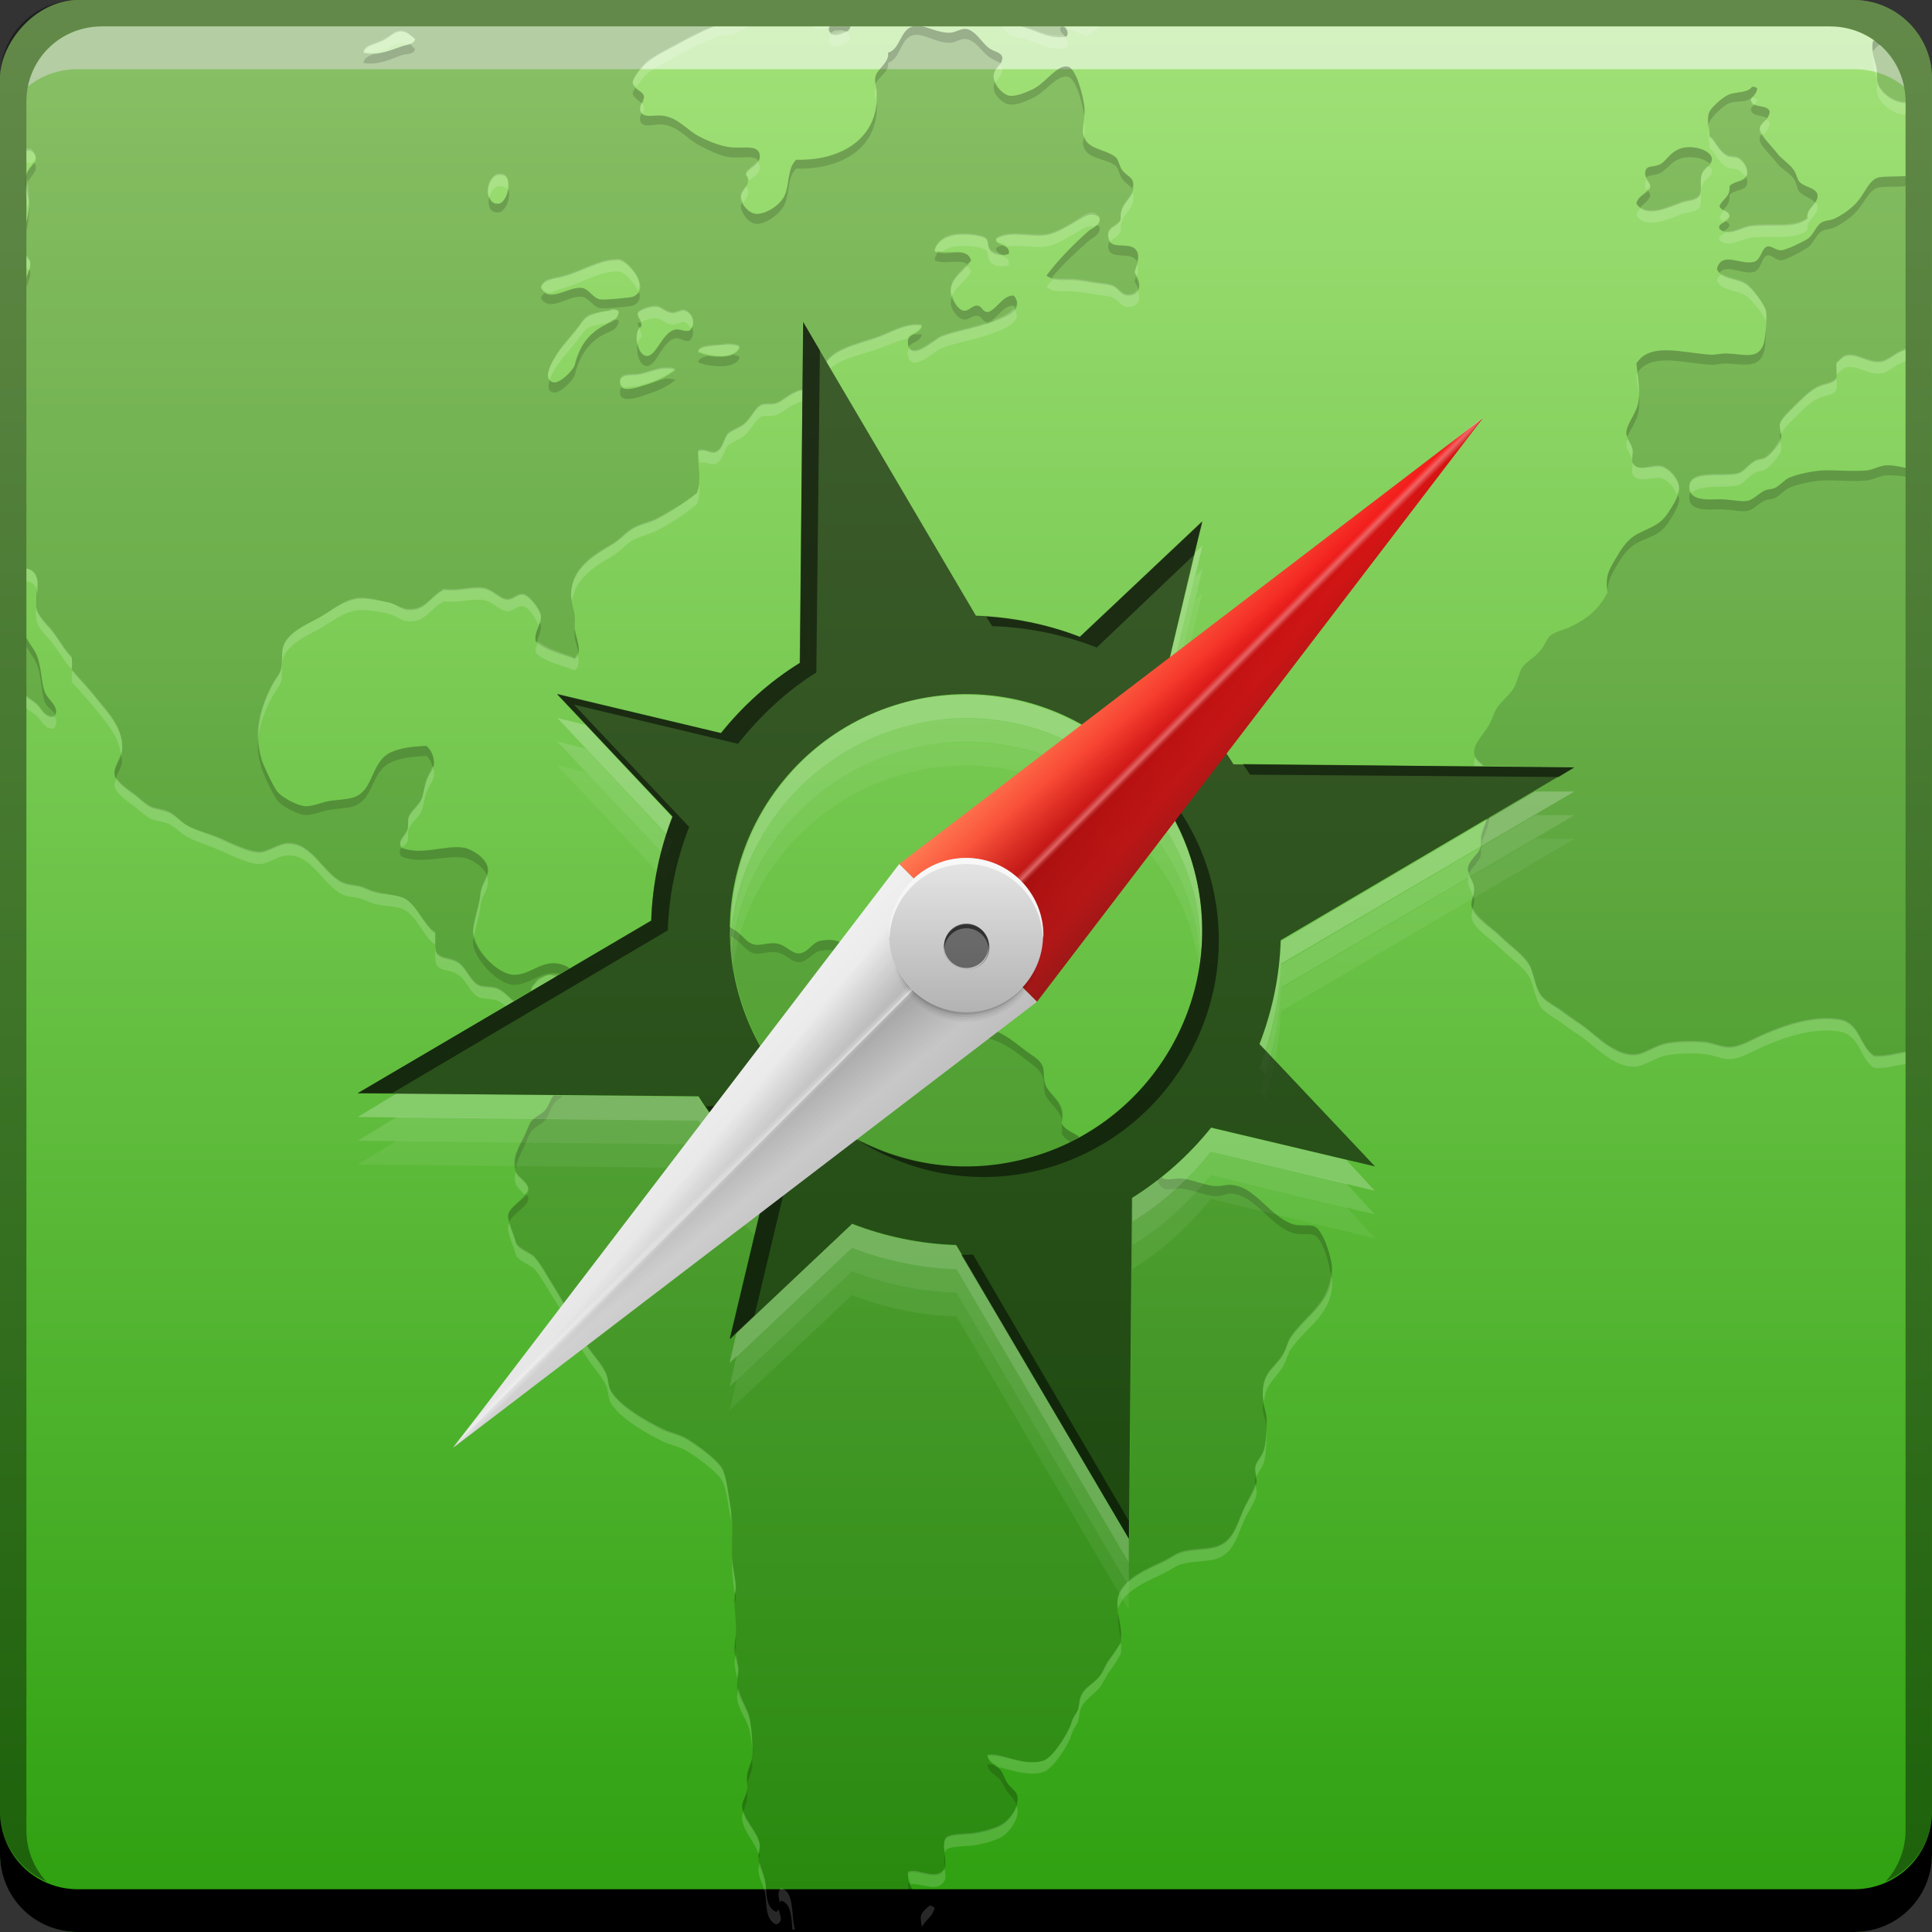 <?xml version="1.0" encoding="UTF-8" standalone="no"?>
<!-- Created with Inkscape (http://www.inkscape.org/) -->

<svg
   xmlns:dc="http://purl.org/dc/elements/1.1/"
   xmlns:cc="http://creativecommons.org/ns#"
   xmlns:rdf="http://www.w3.org/1999/02/22-rdf-syntax-ns#"
   xmlns:svg="http://www.w3.org/2000/svg"
   xmlns="http://www.w3.org/2000/svg"
   xmlns:xlink="http://www.w3.org/1999/xlink"
   xmlns:sodipodi="http://sodipodi.sourceforge.net/DTD/sodipodi-0.dtd"
   xmlns:inkscape="http://www.inkscape.org/namespaces/inkscape"
   width="48"
   height="48"
   id="svg2"
   version="1.1"
   inkscape:version="0.48+devel r12137"
   sodipodi:docname="midori.svg">
  <rect width="100%" height="100%" fill="#333333" stroke="none"/>
  <defs
     id="defs4">
    <linearGradient
       inkscape:collect="always"
       id="linearGradient990">
      <stop
         style="stop-color:#000000;stop-opacity:1;"
         offset="0"
         id="stop992" />
      <stop
         style="stop-color:#000000;stop-opacity:0;"
         offset="1"
         id="stop994" />
    </linearGradient>
    <linearGradient
       inkscape:collect="always"
       id="linearGradient947">
      <stop
         style="stop-color:#ffffff;stop-opacity:1;"
         offset="0"
         id="stop949" />
      <stop
         style="stop-color:#ffffff;stop-opacity:0;"
         offset="1"
         id="stop951" />
    </linearGradient>
    <linearGradient
       inkscape:collect="always"
       id="linearGradient870">
      <stop
         style="stop-color:#2c9f0e;stop-opacity:1"
         offset="0"
         id="stop872" />
      <stop
         style="stop-color:#a3e279;stop-opacity:1"
         offset="1"
         id="stop874" />
    </linearGradient>
    <linearGradient
       x1="59"
       y1="40"
       x2="69"
       y2="40"
       id="linearGradient4578"
       xlink:href="#linearGradient5932-3-2-4"
       gradientUnits="userSpaceOnUse"
       gradientTransform="matrix(0,0.512,-0.399,0,49.525,995.585)" />
    <linearGradient
       id="linearGradient5932-3-2-4">
      <stop
         id="stop5934-3-2-9"
         style="stop-color:#ff7c53;stop-opacity:1"
         offset="0" />
      <stop
         id="stop5940-1-4-5"
         style="stop-color:#f21919;stop-opacity:1"
         offset="0.5" />
      <stop
         id="stop5942-5-4-7"
         style="stop-color:#db1414;stop-opacity:1"
         offset="0.5" />
      <stop
         id="stop5936-2-5-0"
         style="stop-color:#9b1818;stop-opacity:1"
         offset="1" />
    </linearGradient>
    <linearGradient
       x1="59"
       y1="88"
       x2="69"
       y2="88"
       id="linearGradient4580"
       xlink:href="#linearGradient5944-6-9-3"
       gradientUnits="userSpaceOnUse"
       gradientTransform="matrix(0,0.512,-0.399,0,49.525,995.585)" />
    <linearGradient
       id="linearGradient5944-6-9-3">
      <stop
         id="stop5946-9-5-0"
         style="stop-color:#f0f0f0;stop-opacity:1"
         offset="0" />
      <stop
         id="stop5952-4-9-7"
         style="stop-color:#e6e6e6;stop-opacity:1"
         offset="0.5" />
      <stop
         id="stop5954-4-7-2"
         style="stop-color:#d2d2d2;stop-opacity:1"
         offset="0.5" />
      <stop
         id="stop5948-6-2-1"
         style="stop-color:#bebebe;stop-opacity:1"
         offset="1" />
    </linearGradient>
    <linearGradient
       inkscape:collect="always"
       xlink:href="#linearGradient870"
       id="linearGradient876"
       x1="30.936"
       y1="-1052.893"
       x2="30.936"
       y2="-1004.456"
       gradientUnits="userSpaceOnUse" />
    <linearGradient
       inkscape:collect="always"
       xlink:href="#linearGradient947"
       id="linearGradient953"
       x1="15.707"
       y1="1028.378"
       x2="15.707"
       y2="1028.222"
       gradientUnits="userSpaceOnUse"
       gradientTransform="matrix(1.945,0,0,1,-3.51,-1004.362)" />
    <linearGradient
       inkscape:collect="always"
       xlink:href="#linearGradient947"
       id="linearGradient976"
       gradientUnits="userSpaceOnUse"
       gradientTransform="matrix(1.945,0,0,-1,-3.51,2056.724)"
       x1="15.707"
       y1="1028.378"
       x2="15.707"
       y2="1028.222" />
    <linearGradient
       inkscape:collect="always"
       xlink:href="#linearGradient947"
       id="linearGradient982"
       gradientUnits="userSpaceOnUse"
       gradientTransform="matrix(-1.945,0,0,1,51.509,0)"
       x1="15.707"
       y1="1028.378"
       x2="15.707"
       y2="1028.222" />
    <linearGradient
       inkscape:collect="always"
       xlink:href="#linearGradient947"
       id="linearGradient984"
       gradientUnits="userSpaceOnUse"
       gradientTransform="matrix(-1.945,0,0,-1,51.509,2056.724)"
       x1="15.707"
       y1="1028.378"
       x2="15.707"
       y2="1028.222" />
    <linearGradient
       inkscape:collect="always"
       xlink:href="#linearGradient990"
       id="linearGradient996"
       x1="15.938"
       y1="1030.675"
       x2="15.604"
       y2="1027.483"
       gradientUnits="userSpaceOnUse"
       gradientTransform="translate(0,-1004.362)" />
    <linearGradient
       inkscape:collect="always"
       xlink:href="#linearGradient990"
       id="linearGradient1007"
       gradientUnits="userSpaceOnUse"
       gradientTransform="matrix(1,0,0,-1,0,2056.77)"
       x1="15.938"
       y1="1030.675"
       x2="15.604"
       y2="1027.483" />
    <linearGradient
       inkscape:collect="always"
       xlink:href="#linearGradient990"
       id="linearGradient1013"
       gradientUnits="userSpaceOnUse"
       gradientTransform="matrix(-1,0,0,1,48,0)"
       x1="15.938"
       y1="1030.675"
       x2="15.604"
       y2="1027.483" />
    <linearGradient
       inkscape:collect="always"
       xlink:href="#linearGradient990"
       id="linearGradient1015"
       gradientUnits="userSpaceOnUse"
       gradientTransform="matrix(-1,0,0,-1,48,2056.77)"
       x1="15.938"
       y1="1030.675"
       x2="15.604"
       y2="1027.483" />
    <linearGradient
       inkscape:collect="always"
       xlink:href="#linearGradient3698-2"
       id="linearGradient975"
       gradientUnits="userSpaceOnUse"
       x1="15.455"
       y1="24.457"
       x2="15.455"
       y2="20.531" />
    <linearGradient
       id="linearGradient3698-2">
      <stop
         id="stop3700-0"
         offset="0"
         style="stop-color:#b3b3b3;stop-opacity:1" />
      <stop
         id="stop3702-6"
         offset="1"
         style="stop-color:#e6e6e6;stop-opacity:1" />
    </linearGradient>
  </defs>
  <sodipodi:namedview
     id="base"
     pagecolor="#ffffff"
     bordercolor="#666666"
     borderopacity="1.0"
     inkscape:pageopacity="0.0"
     inkscape:pageshadow="2"
     inkscape:zoom="5.6568542"
     inkscape:cx="19.547037"
     inkscape:cy="35.298706"
     inkscape:document-units="px"
     inkscape:current-layer="layer1"
     showgrid="false"
     inkscape:window-width="1366"
     inkscape:window-height="714"
     inkscape:window-x="0"
     inkscape:window-y="30"
     inkscape:window-maximized="1"
     showguides="false" />
  <g
     inkscape:label="Capa 1"
     inkscape:groupmode="layer"
     id="layer1"
     transform="translate(0,-1004.362)">
    <rect
       style="fill:url(#linearGradient876);fill-opacity:1;stroke:none"
       id="rect2991-1"
       width="48"
       height="48"
       x="6.6796872e-07"
       y="-1052.362"
       ry="1.945"
       transform="scale(1,-1)" />
    <path
       inkscape:connector-curvature="0"
       style="fill:#000000;fill-opacity:1;stroke:none"
       d="m -6.6796875e-7,1049.362 0,1.062 c 0,1.077 0.86,1.938 1.937,1.938 l 44.125,0 c 1.077,0 1.938,-0.86 1.938,-1.938 l 0,-1.062 c 0,1.077 -0.86,1.938 -1.938,1.938 l -44.125,0 C 0.86,1051.3 -6.6796875e-7,1050.439 -6.6796875e-7,1049.362 Z"
       id="rect846" />
    <path
       inkscape:connector-curvature="0"
       style="fill:#ffffff;fill-opacity:0.537;stroke:none"
       d="m 2.531,1005.019 c -0.917,0 -1.671,0.639 -1.844,1.5 0.336,-0.28 0.775,-0.438 1.25,-0.438 l 44.125,0 c 0.475,0 0.914,0.158 1.25,0.438 -0.173,-0.861 -0.927,-1.5 -1.844,-1.5 L 2.531,1005.019 Z"
       id="path7515" />
    <path
       inkscape:connector-curvature="0"
       style="fill:#000000;fill-opacity:0.392;stroke:none"
       d="m 1.937,1004.362 c -1.077,0 -1.937,0.86 -1.937,1.938 l 0,43.062 c 0,0.793 0.48,1.449 1.156,1.75 -0.309,-0.333 -0.5,-0.782 -0.5,-1.281 l 0,-42.938 c 0,-1.048 0.827,-1.875 1.875,-1.875 l 42.937,0 c 1.048,0 1.875,0.827 1.875,1.875 l 0,42.938 c 0,0.499 -0.191,0.948 -0.5,1.281 0.676,-0.301 1.156,-0.957 1.156,-1.75 l 0,-43.062 c 0,-1.077 -0.86,-1.938 -1.938,-1.938 L 1.937,1004.362 Z"
       id="rect4280" />
    <path
       style="fill:#000000;fill-opacity:0.151;fill-rule:nonzero;stroke:none"
       d="M 2.531 0.656 C 1.483 0.656 0.656 1.483 0.656 2.531 L 0.656 3.75 C 0.73 3.737 0.79 3.736 0.844 3.812 C 1.006 4.045 0.696 4.132 0.656 4.344 C 0.633 4.468 0.634 4.599 0.656 4.719 C 0.678 4.838 0.721 4.946 0.719 5.062 C 0.717 5.168 0.693 5.413 0.656 5.5 L 0.656 6.375 C 0.701 6.432 0.742 6.473 0.75 6.531 C 0.764 6.633 0.712 6.775 0.656 6.906 L 0.656 14.125 C 0.762 14.146 0.853 14.209 0.906 14.344 C 1.009 14.607 0.862 14.854 0.906 15.125 C 0.942 15.345 1.201 15.554 1.344 15.75 C 1.502 15.968 1.632 16.198 1.781 16.344 C 1.792 16.498 1.792 16.502 1.781 16.656 C 1.979 16.889 2.209 17.123 2.406 17.375 C 2.672 17.714 3.093 18.114 3.031 18.688 C 3.012 18.869 2.836 19.03 2.844 19.219 C 2.851 19.382 3.068 19.562 3.25 19.688 C 3.442 19.82 3.596 19.989 3.75 20.062 C 3.858 20.114 4.055 20.13 4.188 20.188 C 4.36 20.262 4.49 20.43 4.688 20.531 C 4.931 20.656 5.236 20.738 5.531 20.875 C 5.816 21.007 6.211 21.186 6.438 21.188 C 6.666 21.188 6.904 20.975 7.156 20.969 C 7.747 20.955 8.023 21.701 8.5 21.938 C 8.62 21.998 8.752 21.997 8.906 22.031 C 9.032 22.056 9.13 22.113 9.25 22.156 C 9.505 22.24 9.827 22.22 10.031 22.312 C 10.338 22.448 10.548 23.033 10.812 23.188 C 10.825 23.343 10.792 23.572 10.844 23.688 C 10.968 23.857 11.138 23.796 11.344 23.906 C 11.59 24.039 11.673 24.396 11.906 24.5 C 11.986 24.539 12.185 24.527 12.312 24.562 C 12.512 24.624 12.627 24.781 12.75 24.875 L 13.188 24.625 C 13.193 24.593 13.213 24.564 13.219 24.531 C 13.337 24.402 13.471 24.223 13.656 24.219 C 13.72 24.217 13.772 24.258 13.812 24.281 L 14.156 24.062 C 14.128 24.041 14.091 24.013 14.062 24 C 13.511 23.761 13.239 24.213 12.781 24.219 C 12.356 24.219 11.729 23.556 11.75 23.156 C 11.763 22.912 11.908 22.52 11.938 22.219 C 11.961 21.979 12.123 21.844 12.125 21.625 C 12.129 21.332 11.721 21.097 11.531 21.062 C 11.081 20.982 10.485 21.265 9.969 21.062 C 9.87 20.899 10.07 20.784 10.125 20.625 C 10.156 20.538 10.119 20.412 10.156 20.312 C 10.213 20.16 10.397 20.037 10.469 19.875 C 10.523 19.751 10.539 19.56 10.594 19.406 C 10.656 19.231 10.768 19.123 10.781 19 C 10.799 18.837 10.721 18.638 10.594 18.531 C 10.193 18.55 9.946 18.587 9.719 18.688 C 9.197 18.925 9.302 19.646 8.781 19.812 C 8.601 19.87 8.355 19.868 8.156 19.906 C 7.985 19.937 7.77 20.035 7.594 20.031 C 7.385 20.021 7.03 19.821 6.906 19.688 C 6.796 19.568 6.53 18.98 6.5 18.875 C 6.295 18.165 6.511 17.494 6.781 17 C 6.838 16.894 6.926 16.797 6.969 16.688 C 7.033 16.52 6.981 16.274 7.031 16.094 C 7.124 15.758 7.564 15.537 7.875 15.375 C 8.227 15.192 8.527 14.902 8.938 14.875 C 9.142 14.863 9.46 14.927 9.656 14.969 C 9.838 15.009 9.968 15.145 10.125 15.156 C 10.57 15.193 10.668 14.85 11.031 14.656 C 11.407 14.71 11.661 14.584 12 14.625 C 12.231 14.649 12.414 14.892 12.594 14.906 C 12.745 14.917 12.853 14.758 13 14.781 C 13.142 14.801 13.414 15.139 13.438 15.312 C 13.466 15.529 13.25 15.7 13.312 15.938 C 13.539 16.169 13.957 16.242 14.281 16.375 C 14.492 16.201 14.31 15.877 14.281 15.625 C 14.269 15.514 14.293 15.415 14.281 15.312 C 14.262 15.139 14.188 14.961 14.188 14.812 C 14.184 14.127 14.759 13.802 15.219 13.531 C 15.418 13.414 15.577 13.211 15.75 13.125 C 15.994 13.003 16.173 12.989 16.375 12.875 C 16.74 12.67 17.027 12.482 17.312 12.25 C 17.444 11.939 17.328 11.526 17.344 11.219 C 17.476 11.14 17.61 11.267 17.75 11.25 C 17.97 11.202 17.969 10.905 18.094 10.781 C 18.165 10.711 18.379 10.633 18.469 10.562 C 18.688 10.391 18.746 10.137 18.938 10.062 C 19.006 10.037 19.173 10.064 19.281 10.031 C 19.425 9.99 19.611 9.798 19.844 9.719 C 19.867 9.711 19.906 9.694 19.938 9.688 L 19.938 8 L 20.531 9 C 20.788 8.64 21.433 8.53 21.844 8.375 C 22.183 8.246 22.533 8.021 22.906 8.094 C 22.833 8.352 22.504 8.248 22.562 8.562 C 22.645 8.998 23.221 8.439 23.375 8.375 C 23.669 8.251 24.177 8.171 24.562 8.031 C 24.901 7.908 25.506 7.731 25.188 7.344 C 24.922 7.33 24.794 7.651 24.562 7.75 C 24.402 7.772 24.417 7.607 24.281 7.594 C 24.152 7.583 24.071 7.739 23.938 7.719 C 23.805 7.698 23.646 7.468 23.625 7.312 C 23.572 6.91 23.958 6.769 24.125 6.469 C 24.015 6.105 23.523 6.393 23.219 6.25 C 23.248 6.033 23.466 5.885 23.719 5.844 C 23.926 5.807 24.377 5.838 24.5 5.938 C 24.572 5.998 24.513 6.149 24.625 6.25 C 24.748 6.361 24.903 6.34 25.062 6.312 C 25.12 6.038 24.705 6.119 24.75 5.938 C 25.075 5.725 25.602 5.902 26 5.844 C 26.229 5.807 26.484 5.646 26.688 5.531 C 26.881 5.422 27.107 5.226 27.312 5.406 C 27.369 5.603 27.141 5.652 27.031 5.75 C 26.663 6.078 26.287 6.463 26 6.844 C 26.176 7.015 26.484 6.931 26.781 6.969 C 26.897 6.982 27.065 7.012 27.188 7.031 C 27.331 7.054 27.481 7.063 27.594 7.094 C 27.796 7.145 27.831 7.344 28.031 7.344 C 28.361 7.344 28.374 7.004 28.188 6.781 C 28.247 6.554 28.33 6.409 28.25 6.25 C 28.102 5.953 27.559 6.26 27.531 5.875 C 27.514 5.635 27.757 5.649 27.844 5.469 C 27.804 5.004 28.201 4.979 28.156 4.562 C 28.137 4.388 27.997 4.382 27.875 4.219 C 27.812 4.137 27.795 3.971 27.719 3.906 C 27.467 3.693 26.937 3.719 26.906 3.312 C 26.895 3.073 26.971 2.885 26.938 2.625 C 26.906 2.382 26.744 1.703 26.531 1.656 C 26.262 1.597 25.979 2.066 25.656 2.219 C 25.481 2.3 25.238 2.408 25.062 2.375 C 24.948 2.355 24.705 2.159 24.688 1.938 C 24.668 1.685 24.859 1.708 24.906 1.438 C 24.866 1.278 24.719 1.307 24.562 1.188 C 24.385 1.053 24.235 0.752 24 0.719 C 23.883 0.704 23.742 0.8 23.625 0.812 C 23.356 0.829 23.124 0.697 22.906 0.656 L 22.688 0.656 C 22.362 0.729 22.377 1.216 22.062 1.312 C 22.105 1.548 21.785 1.72 21.75 1.906 C 21.726 2.031 21.774 2.168 21.781 2.281 C 21.854 3.434 20.904 4 19.781 3.969 C 19.561 4.179 19.62 4.555 19.5 4.844 C 19.399 5.087 19.024 5.333 18.781 5.312 C 18.602 5.298 18.407 5.074 18.406 4.906 C 18.406 4.7 18.71 4.579 18.531 4.344 C 18.557 4.184 18.919 4.099 18.875 3.844 C 18.83 3.578 18.456 3.698 18.125 3.656 C 17.884 3.626 17.557 3.493 17.344 3.375 C 17.062 3.219 16.837 2.921 16.469 2.875 C 16.259 2.852 16.036 2.93 15.938 2.812 C 15.829 2.683 15.994 2.495 16 2.406 C 15.993 2.26 15.731 2.206 15.719 2.062 C 15.71 1.96 15.96 1.651 16.062 1.562 C 16.253 1.397 16.6 1.228 16.906 1.062 C 17.177 0.916 17.479 0.757 17.75 0.656 L 2.531 0.656 z M 20.594 0.656 C 20.581 0.69 20.59 0.728 20.594 0.75 C 20.645 1.006 21.13 0.79 21.125 0.656 L 20.594 0.656 z M 25.344 0.656 C 25.389 0.664 25.432 0.677 25.469 0.688 C 25.822 0.795 26.113 0.988 26.5 0.906 C 26.56 0.801 26.497 0.723 26.438 0.656 L 25.344 0.656 z M 9.938 0.781 C 9.948 0.781 9.958 0.781 9.969 0.781 C 10.102 0.781 10.2 0.878 10.312 0.969 C 10.278 1.115 10.106 1.109 9.969 1.156 C 9.738 1.234 9.404 1.385 9.031 1.312 C 9.051 1.133 9.327 1.107 9.531 1 C 9.695 0.914 9.784 0.794 9.938 0.781 z M 46.562 1 C 46.554 1.012 46.539 1.018 46.531 1.031 C 46.48 1.304 46.596 1.522 46.625 1.719 C 46.645 1.854 46.611 1.965 46.656 2.094 C 46.735 2.319 47.043 2.562 47.344 2.562 L 47.344 2.531 C 47.344 1.892 47.04 1.337 46.562 1 z M 43.531 2.156 C 43.408 2.317 43.179 2.269 42.969 2.344 C 42.799 2.404 42.513 2.677 42.469 2.781 C 42.396 2.953 42.486 3.142 42.469 3.406 C 42.606 3.466 42.671 3.746 42.906 3.875 C 42.995 3.925 43.108 3.893 43.188 3.938 C 43.325 4.013 43.434 4.206 43.406 4.344 C 43.366 4.541 43.103 4.478 42.969 4.625 C 42.992 4.906 42.789 4.938 42.719 5.125 C 42.761 5.244 42.95 5.235 42.969 5.375 C 42.942 5.529 42.659 5.526 42.719 5.688 C 42.977 5.889 43.256 5.653 43.5 5.625 C 44.039 5.558 44.575 5.697 44.906 5.438 C 44.861 5.18 45.184 5.074 45.156 4.844 C 45.135 4.671 44.845 4.651 44.719 4.531 C 44.651 4.467 44.645 4.343 44.562 4.219 C 44.468 4.076 44.262 3.952 44.156 3.812 C 44.015 3.624 43.718 3.361 43.719 3.219 C 43.721 3.054 43.932 3.006 43.969 2.781 C 43.927 2.575 43.53 2.719 43.5 2.5 C 43.516 2.364 43.655 2.339 43.656 2.188 C 43.635 2.176 43.598 2.157 43.562 2.156 L 43.531 2.156 z M 41.969 3.656 C 41.845 3.656 41.726 3.686 41.625 3.75 C 41.442 3.862 41.361 4.04 41.219 4.094 C 41.023 4.167 40.904 4.099 40.875 4.281 C 40.851 4.43 41.004 4.517 41 4.656 C 40.929 4.834 40.692 4.849 40.656 5.062 C 40.9 5.461 41.51 5.125 41.812 5.031 C 41.949 4.988 42.145 4.989 42.219 4.875 C 42.303 4.748 42.219 4.528 42.281 4.344 C 42.351 4.141 42.555 4.118 42.531 3.938 C 42.51 3.778 42.241 3.653 41.969 3.656 z M 12.375 4.344 C 12.403 4.343 12.414 4.344 12.438 4.344 C 12.788 4.344 12.627 5.054 12.375 5.062 C 12 5.074 12.073 4.414 12.375 4.344 z M 47.344 4.375 C 47.11 4.394 46.849 4.377 46.688 4.406 C 46.446 4.451 46.355 4.761 46.156 5 C 46.018 5.166 45.768 5.349 45.562 5.438 C 45.462 5.482 45.342 5.473 45.25 5.531 C 45.114 5.619 45.06 5.833 44.906 5.938 C 44.795 6.011 44.367 6.216 44.25 6.219 C 44.113 6.219 44.005 6.096 43.906 6.125 C 43.762 6.172 43.757 6.442 43.594 6.5 C 43.274 6.613 42.768 6.212 42.656 6.688 C 42.793 6.963 43.136 6.91 43.375 7.062 C 43.525 7.157 43.835 7.558 43.875 7.719 C 43.908 7.855 43.868 8.418 43.812 8.562 C 43.663 8.947 43.317 8.792 42.875 8.781 C 42.754 8.781 42.612 8.82 42.5 8.812 C 41.754 8.761 40.993 8.5 40.656 9.031 C 40.684 9.44 40.778 9.707 40.688 10.062 C 40.621 10.323 40.395 10.555 40.406 10.781 C 40.412 10.897 40.534 11.03 40.562 11.188 C 40.577 11.27 40.524 11.424 40.562 11.5 C 40.685 11.737 41.032 11.563 41.25 11.594 C 41.463 11.631 41.721 11.918 41.719 12.156 C 41.717 12.322 41.543 12.59 41.438 12.75 C 41.227 13.069 40.957 13.111 40.656 13.281 C 40.405 13.424 40.272 13.659 40.125 13.906 C 39.966 14.174 39.872 14.331 39.938 14.719 C 39.722 15.146 39.415 15.391 38.969 15.594 C 38.837 15.654 38.652 15.692 38.531 15.781 C 38.435 15.85 38.387 16.033 38.25 16.188 C 38.081 16.376 37.901 16.45 37.812 16.594 C 37.744 16.706 37.7 16.914 37.625 17.062 C 37.522 17.265 37.323 17.389 37.188 17.594 C 37.125 17.688 37.069 17.876 37 18 C 36.847 18.277 36.597 18.475 36.625 18.719 C 36.644 18.876 36.757 18.945 36.844 19.031 L 39.125 19.062 L 36.938 20.344 C 36.934 20.352 36.941 20.367 36.938 20.375 C 36.895 20.487 36.846 20.596 36.812 20.719 C 36.78 20.836 36.812 20.971 36.781 21.062 C 36.722 21.241 36.474 21.382 36.469 21.594 C 36.466 21.745 36.612 21.883 36.625 22.094 C 36.634 22.239 36.537 22.397 36.562 22.531 C 36.614 22.794 37.077 23.078 37.281 23.281 C 37.554 23.554 37.914 23.776 38.031 24.062 C 38.13 24.306 38.154 24.629 38.344 24.812 C 38.484 24.947 38.695 25.046 38.875 25.188 C 39.043 25.318 39.227 25.423 39.406 25.562 C 39.7 25.792 40.158 26.254 40.625 26.219 C 40.869 26.203 41.129 25.987 41.406 25.938 C 41.691 25.887 42.057 25.879 42.344 25.906 C 42.564 25.926 42.771 26.042 43 26.031 C 43.241 26.021 43.538 25.838 43.812 25.719 C 44.288 25.512 44.993 25.242 45.688 25.344 C 46.216 25.42 46.196 26.018 46.562 26.25 C 46.855 26.276 47.107 26.181 47.344 26.156 L 47.344 11.625 C 47.18 11.586 46.996 11.552 46.844 11.562 C 46.683 11.575 46.525 11.676 46.375 11.688 C 45.955 11.722 45.606 11.671 45.281 11.688 C 45.045 11.7 44.658 11.776 44.438 11.875 C 44.326 11.927 44.238 12.053 44.094 12.125 C 44.029 12.156 43.93 12.149 43.844 12.188 C 43.707 12.249 43.568 12.405 43.438 12.438 C 43.249 12.486 42.966 12.388 42.625 12.406 C 42.38 12.416 41.972 12.425 41.969 12.125 C 41.962 11.679 42.735 11.86 43.156 11.781 C 43.315 11.752 43.404 11.581 43.594 11.469 C 43.684 11.414 43.79 11.433 43.875 11.375 C 44.021 11.273 44.229 11.022 44.25 10.906 C 44.269 10.799 44.206 10.642 44.219 10.562 C 44.235 10.459 44.338 10.348 44.469 10.219 C 44.672 10.018 44.907 9.756 45.156 9.625 C 45.327 9.537 45.547 9.543 45.625 9.406 C 45.643 9.252 45.621 9.172 45.625 9.031 C 45.73 8.936 45.787 8.863 45.875 8.844 C 46.135 8.787 46.385 9.013 46.688 9 C 46.818 9 46.953 8.903 47.094 8.812 C 47.178 8.758 47.263 8.728 47.344 8.688 L 47.344 4.375 z M 15.25 6.469 C 15.303 6.469 15.357 6.455 15.406 6.469 C 15.625 6.527 16.199 7.17 15.719 7.375 C 15.673 7.392 15.02 7.46 14.906 7.438 C 14.74 7.412 14.637 7.186 14.469 7.156 C 14.136 7.097 13.666 7.535 13.438 7.156 C 13.495 6.942 13.746 6.944 14 6.875 C 14.395 6.777 14.876 6.476 15.25 6.469 z M 16.25 7.625 L 16.312 7.625 C 16.425 7.635 16.551 7.771 16.688 7.781 C 16.816 7.791 16.921 7.7 17 7.719 C 17.201 7.773 17.314 8.07 17.125 8.219 C 16.967 8.237 16.9 8.168 16.781 8.188 C 16.454 8.245 16.307 8.865 16.062 8.844 C 15.832 8.826 15.703 8.261 15.938 8.094 C 15.946 7.948 15.836 7.926 15.844 7.781 C 15.906 7.714 16.083 7.634 16.25 7.625 z M 15.188 7.688 C 15.28 7.688 15.344 7.711 15.375 7.75 C 15.343 8.007 15.136 8.005 14.938 8.125 C 14.595 8.332 14.39 8.621 14.281 9.062 C 14.25 9.192 13.913 9.534 13.75 9.5 C 13.368 9.421 13.882 8.732 13.969 8.625 C 14.065 8.506 14.168 8.387 14.281 8.25 C 14.391 8.117 14.487 7.949 14.594 7.875 C 14.7 7.808 14.985 7.727 15.188 7.719 L 15.188 7.688 z M 18 8.562 C 18.159 8.562 18.312 8.567 18.375 8.625 C 18.297 8.943 17.594 8.865 17.344 8.75 C 17.36 8.631 17.561 8.609 17.719 8.594 C 17.802 8.595 17.904 8.566 18 8.562 z M 16.531 9.156 C 16.613 9.156 16.696 9.156 16.781 9.188 C 16.559 9.373 16.318 9.473 15.938 9.594 C 15.754 9.652 15.437 9.735 15.406 9.531 C 15.368 9.281 15.676 9.335 15.844 9.312 C 16.054 9.286 16.285 9.164 16.531 9.156 z M 0.656 15.844 L 0.656 17.312 C 0.751 17.396 0.862 17.458 0.906 17.5 C 1.048 17.633 1.116 17.86 1.344 17.812 C 1.515 17.591 1.208 17.402 1.125 17.219 C 1.031 17.012 1.04 16.674 0.938 16.344 C 0.88 16.158 0.733 16.007 0.656 15.844 z M 18.125 23.031 C 18.118 23.56 18.2 24.089 18.344 24.625 C 19.182 27.755 22.401 29.62 25.531 28.781 C 25.997 28.656 26.408 28.472 26.812 28.25 C 26.8 28.241 26.794 28.226 26.781 28.219 C 26.607 28.112 26.447 28.058 26.375 27.906 C 26.533 27.387 26.075 27.237 25.969 26.938 C 25.919 26.797 25.95 26.625 25.906 26.5 C 25.844 26.321 25.663 26.244 25.469 26.094 C 25.12 25.826 24.811 25.561 24.312 25.5 C 24.094 25.476 23.89 25.578 23.625 25.562 C 23.345 25.547 22.991 25.302 22.781 25.062 C 22.577 24.828 22.459 24.612 22.281 24.5 C 22.113 24.392 21.896 24.391 21.781 24.281 C 21.73 24.231 21.742 24.144 21.688 24.031 C 21.603 23.856 21.457 23.772 21.562 23.562 C 21.37 23.462 21.366 23.724 21.156 23.688 C 20.969 23.422 20.8 23.297 20.375 23.375 C 20.181 23.413 20.071 23.681 19.844 23.688 C 19.658 23.688 19.527 23.473 19.281 23.438 C 19.096 23.415 18.882 23.498 18.75 23.469 C 18.544 23.426 18.469 23.249 18.281 23.125 C 18.239 23.098 18.181 23.066 18.125 23.031 z M 13.75 27.219 C 13.664 27.333 13.628 27.482 13.562 27.562 C 13.445 27.706 13.276 27.742 13.188 27.875 C 13.138 27.948 13.079 28.118 13.031 28.219 C 12.886 28.525 12.691 28.757 12.812 29.125 C 12.862 29.276 13.124 29.384 13.125 29.562 C 13.126 29.773 12.66 29.957 12.625 30.188 C 12.599 30.358 12.758 30.652 12.812 30.875 C 12.853 31.044 13.182 31.138 13.281 31.25 C 13.45 31.44 13.595 31.73 13.75 31.969 C 14.055 32.438 14.296 33.014 14.594 33.469 C 14.75 33.707 14.958 33.909 15.062 34.156 C 15.116 34.281 15.106 34.419 15.156 34.531 C 15.328 34.92 16.076 35.338 16.469 35.531 C 16.652 35.618 16.863 35.656 17.031 35.75 C 17.287 35.892 17.809 36.276 17.938 36.5 C 18.053 36.701 18.1 37.18 18.156 37.5 C 18.23 37.922 18.169 38.261 18.188 38.719 C 18.198 38.967 18.278 39.22 18.281 39.469 C 18.282 39.554 18.253 39.599 18.25 39.688 C 18.239 39.988 18.307 40.322 18.281 40.625 C 18.267 40.79 18.238 40.925 18.25 41.062 C 18.263 41.212 18.332 41.338 18.344 41.469 C 18.356 41.61 18.301 41.796 18.312 41.906 C 18.345 42.21 18.565 42.441 18.625 42.719 C 18.672 42.94 18.716 43.391 18.688 43.656 C 18.673 43.795 18.584 43.941 18.562 44.094 C 18.547 44.214 18.58 44.356 18.562 44.469 C 18.538 44.637 18.428 44.749 18.438 44.906 C 18.459 45.231 18.824 45.519 18.875 45.844 C 18.893 45.953 18.839 46.083 18.844 46.188 C 18.853 46.388 18.957 46.532 19 46.719 C 19.065 47 18.99 47.402 19.281 47.531 C 19.583 47.439 19.229 47.087 19.406 46.938 C 19.752 47.043 19.648 47.622 19.75 47.969 C 19.719 47.988 19.69 48.001 19.656 48 L 22.906 48 C 22.903 47.903 22.88 47.84 22.875 47.656 C 22.929 47.421 23.169 47.365 23.219 47.125 C 23.118 46.954 22.901 47.088 22.75 47 C 22.603 46.917 22.541 46.713 22.562 46.531 C 22.814 46.424 23.289 46.789 23.469 46.438 C 23.558 46.271 23.376 45.855 23.5 45.688 C 23.585 45.574 24.04 45.592 24.219 45.562 C 24.474 45.519 24.762 45.436 24.906 45.344 C 25.064 45.24 25.309 44.953 25.281 44.656 C 25.268 44.515 25.171 44.469 25.062 44.344 C 24.972 44.238 24.941 44.1 24.875 44 C 24.762 43.831 24.581 43.866 24.531 43.625 C 24.877 43.558 25.406 43.891 25.906 43.75 C 26.143 43.684 26.452 43.191 26.562 42.969 C 26.598 42.9 26.617 42.805 26.656 42.719 C 26.698 42.629 26.767 42.549 26.781 42.5 C 26.818 42.369 26.814 42.27 26.844 42.188 C 26.931 41.943 27.168 41.837 27.312 41.656 C 27.422 41.52 27.458 41.386 27.562 41.25 C 27.676 41.101 27.769 40.943 27.844 40.812 C 27.915 40.373 27.678 40.073 27.781 39.688 C 27.897 39.255 28.487 39.008 28.906 38.812 C 29.05 38.745 29.195 38.634 29.312 38.594 C 29.603 38.49 29.985 38.533 30.25 38.438 C 30.701 38.272 30.746 37.786 30.969 37.375 C 31.075 37.18 31.198 36.982 31.219 36.844 C 31.238 36.719 31.166 36.616 31.188 36.469 C 31.209 36.324 31.367 36.191 31.406 36.031 C 31.459 35.822 31.469 35.514 31.469 35.281 C 31.469 35.091 31.384 34.922 31.375 34.75 C 31.344 34.126 31.613 34.059 31.844 33.719 C 31.959 33.55 31.982 33.371 32.062 33.25 C 32.451 32.671 33.142 32.375 33.094 31.5 C 33.078 31.21 32.87 30.561 32.656 30.469 C 32.535 30.415 32.27 30.476 32.094 30.406 C 31.524 30.194 31.184 29.483 30.594 29.438 C 30.468 29.427 30.361 29.471 30.219 29.469 C 29.985 29.469 29.634 29.311 29.375 29.281 C 29.211 29.265 29.005 29.33 28.906 29.281 C 28.894 29.275 28.886 29.259 28.875 29.25 C 28.642 29.435 28.381 29.591 28.125 29.75 L 28.062 38.219 L 23.75 30.938 C 22.856 30.909 22.001 30.723 21.188 30.406 L 18.125 33.281 L 19.094 29.219 C 18.413 28.672 17.815 28.01 17.344 27.25 L 13.75 27.219 z M 19.656 48 C 19.555 47.997 19.443 47.929 19.375 48 L 19.656 48 z "
       transform="translate(0,1004.362)"
       id="path34" />
    <path
       style="fill:#ffffff;fill-opacity:0.159;fill-rule:nonzero;stroke:none"
       d="M 17.688 0.656 C 17.432 0.757 17.156 0.896 16.906 1.031 C 16.6 1.197 16.253 1.366 16.062 1.531 C 15.96 1.62 15.71 1.929 15.719 2.031 C 15.723 2.083 15.765 2.12 15.812 2.156 C 15.898 2.031 15.998 1.899 16.062 1.844 C 16.253 1.678 16.6 1.51 16.906 1.344 C 17.206 1.181 17.553 1.003 17.844 0.906 C 17.968 0.863 18.131 0.885 18.25 0.844 C 18.379 0.796 18.49 0.722 18.594 0.656 L 17.688 0.656 z M 20.188 0.656 C 20.304 0.751 20.458 0.741 20.594 0.688 C 20.593 0.673 20.621 0.672 20.625 0.656 L 20.188 0.656 z M 24.906 0.656 C 24.952 0.747 25.014 0.829 25.094 0.875 C 25.185 0.928 25.358 0.938 25.469 0.969 C 25.822 1.076 26.113 1.27 26.5 1.188 C 26.577 1.052 26.478 0.954 26.406 0.875 C 26.064 0.911 25.793 0.755 25.469 0.656 L 24.906 0.656 z M 26.469 0.656 C 26.489 0.679 26.521 0.694 26.531 0.719 C 26.706 0.763 26.845 0.843 27 0.906 C 27.139 0.804 27.26 0.73 27.344 0.656 L 26.469 0.656 z M 9.938 0.75 C 9.784 0.762 9.695 0.883 9.531 0.969 C 9.327 1.076 9.051 1.102 9.031 1.281 C 9.258 1.325 9.441 1.281 9.625 1.219 C 9.725 1.143 9.822 1.072 9.938 1.062 C 9.948 1.062 9.958 1.062 9.969 1.062 C 10.002 1.062 10.031 1.081 10.062 1.094 C 10.18 1.072 10.285 1.083 10.312 0.969 C 10.2 0.879 10.102 0.75 9.969 0.75 C 9.958 0.751 9.948 0.75 9.938 0.75 z M 20.906 0.781 C 20.869 0.795 20.85 0.807 20.812 0.812 C 20.774 0.823 20.715 0.827 20.688 0.844 C 20.593 0.902 20.585 0.986 20.594 1.031 C 20.645 1.287 21.13 1.071 21.125 0.938 C 21.122 0.862 21.046 0.793 20.938 0.781 C 20.929 0.788 20.915 0.778 20.906 0.781 z M 46.531 1.375 C 46.509 1.615 46.598 1.819 46.625 2 C 46.645 2.135 46.611 2.246 46.656 2.375 C 46.735 2.6 47.043 2.844 47.344 2.844 L 47.344 2.531 C 47.043 2.531 46.735 2.288 46.656 2.062 C 46.611 1.933 46.645 1.823 46.625 1.688 C 46.61 1.592 46.558 1.485 46.531 1.375 z M 24.812 1.594 C 24.744 1.691 24.675 1.772 24.688 1.938 C 24.691 1.982 24.732 1.991 24.75 2.031 C 24.805 1.944 24.877 1.888 24.906 1.719 C 24.89 1.657 24.861 1.617 24.812 1.594 z M 21.75 2.188 C 21.732 2.28 21.73 2.375 21.75 2.469 C 21.754 2.397 21.786 2.328 21.781 2.25 C 21.78 2.23 21.759 2.21 21.75 2.188 z M 43.531 2.438 C 43.527 2.45 43.502 2.453 43.5 2.469 C 43.507 2.524 43.553 2.573 43.594 2.594 C 43.621 2.558 43.656 2.532 43.656 2.469 C 43.635 2.458 43.598 2.438 43.562 2.438 L 43.531 2.438 z M 15.938 2.562 C 15.912 2.638 15.883 2.717 15.938 2.781 C 15.947 2.792 15.957 2.805 15.969 2.812 C 15.988 2.768 15.998 2.716 16 2.688 C 15.998 2.637 15.981 2.598 15.938 2.562 z M 26.938 2.969 C 26.926 3.081 26.9 3.193 26.906 3.312 C 26.908 3.34 26.931 3.352 26.938 3.375 C 26.95 3.244 26.947 3.116 26.938 2.969 z M 43.875 2.969 C 43.809 3.046 43.72 3.089 43.719 3.188 C 43.719 3.231 43.771 3.283 43.812 3.344 C 43.874 3.276 43.947 3.194 43.969 3.062 C 43.958 3.012 43.917 2.988 43.875 2.969 z M 42.438 3.219 C 42.436 3.353 42.481 3.498 42.469 3.688 C 42.606 3.748 42.671 4.027 42.906 4.156 C 42.995 4.206 43.108 4.174 43.188 4.219 C 43.245 4.251 43.305 4.32 43.344 4.375 C 43.365 4.352 43.398 4.349 43.406 4.312 C 43.434 4.175 43.325 3.982 43.188 3.906 C 43.108 3.861 42.995 3.893 42.906 3.844 C 42.671 3.715 42.606 3.435 42.469 3.375 C 42.473 3.316 42.442 3.272 42.438 3.219 z M 0.656 3.688 L 0.656 4.031 C 0.704 4.026 0.74 4.037 0.781 4.062 C 0.86 3.974 0.936 3.914 0.844 3.781 C 0.804 3.728 0.771 3.688 0.719 3.688 C 0.7 3.688 0.676 3.683 0.656 3.688 z M 18.812 4 C 18.72 4.12 18.549 4.202 18.531 4.312 C 18.585 4.383 18.605 4.446 18.594 4.5 C 18.702 4.395 18.908 4.316 18.875 4.125 C 18.866 4.077 18.842 4.025 18.812 4 z M 42.438 4.125 C 42.383 4.179 42.316 4.211 42.281 4.312 C 42.219 4.497 42.303 4.717 42.219 4.844 C 42.145 4.957 41.949 4.957 41.812 5 C 41.547 5.082 41.061 5.354 40.781 5.156 C 40.729 5.208 40.671 5.255 40.656 5.344 C 40.9 5.742 41.51 5.407 41.812 5.312 C 41.949 5.269 42.145 5.27 42.219 5.156 C 42.303 5.029 42.219 4.81 42.281 4.625 C 42.351 4.423 42.555 4.399 42.531 4.219 C 42.525 4.175 42.48 4.163 42.438 4.125 z M 12.375 4.312 C 12.159 4.362 12.058 4.72 12.156 4.906 C 12.191 4.777 12.257 4.652 12.375 4.625 C 12.403 4.624 12.414 4.625 12.438 4.625 C 12.503 4.625 12.562 4.647 12.594 4.688 C 12.64 4.499 12.626 4.313 12.438 4.312 C 12.414 4.315 12.403 4.312 12.375 4.312 z M 40.906 4.469 C 40.886 4.49 40.882 4.516 40.875 4.562 C 40.865 4.625 40.88 4.673 40.906 4.719 C 40.936 4.687 40.982 4.67 41 4.625 C 41.002 4.567 40.935 4.516 40.906 4.469 z M 0.688 4.562 C 0.678 4.582 0.66 4.604 0.656 4.625 C 0.639 4.718 0.648 4.819 0.656 4.906 C 0.665 4.994 0.672 5.067 0.688 5.156 C 0.693 5.11 0.718 5.061 0.719 5.031 C 0.721 4.886 0.712 4.717 0.688 4.562 z M 18.531 4.625 C 18.481 4.7 18.406 4.782 18.406 4.875 C 18.406 4.928 18.434 4.971 18.469 5.031 C 18.544 4.904 18.665 4.801 18.531 4.625 z M 28.125 4.781 C 28.027 4.989 27.814 5.089 27.844 5.438 C 27.757 5.617 27.514 5.604 27.531 5.844 C 27.536 5.911 27.563 5.968 27.594 6 C 27.66 5.918 27.786 5.87 27.844 5.75 C 27.804 5.286 28.201 5.26 28.156 4.844 C 28.154 4.824 28.132 4.799 28.125 4.781 z M 45.094 5.031 C 45.012 5.143 44.877 5.238 44.906 5.406 C 44.575 5.666 44.039 5.527 43.5 5.594 C 43.317 5.615 43.102 5.765 42.906 5.75 C 42.82 5.828 42.674 5.847 42.719 5.969 C 42.977 6.17 43.256 5.933 43.5 5.906 C 44.039 5.839 44.575 5.978 44.906 5.719 C 44.861 5.462 45.184 5.355 45.156 5.125 C 45.151 5.084 45.126 5.059 45.094 5.031 z M 42.844 5.219 C 42.791 5.274 42.748 5.328 42.719 5.406 C 42.735 5.451 42.774 5.478 42.812 5.5 C 42.877 5.455 42.955 5.42 42.969 5.344 C 42.959 5.277 42.897 5.247 42.844 5.219 z M 27.156 5.281 C 26.99 5.264 26.833 5.418 26.688 5.5 C 26.484 5.615 26.229 5.776 26 5.812 C 25.602 5.87 25.075 5.693 24.75 5.906 C 24.716 6.043 24.941 6.021 25.031 6.125 C 25.336 6.081 25.701 6.168 26 6.125 C 26.229 6.088 26.484 5.927 26.688 5.812 C 26.844 5.724 27.01 5.58 27.188 5.625 C 27.281 5.563 27.348 5.5 27.312 5.375 C 27.261 5.333 27.212 5.287 27.156 5.281 z M 23.719 5.812 C 23.466 5.854 23.248 6.002 23.219 6.219 C 23.267 6.242 23.32 6.245 23.375 6.25 C 23.386 6.251 23.395 6.249 23.406 6.25 C 23.494 6.188 23.602 6.144 23.719 6.125 C 23.926 6.088 24.377 6.115 24.5 6.219 C 24.572 6.28 24.513 6.43 24.625 6.531 C 24.748 6.643 24.903 6.621 25.062 6.594 C 25.11 6.368 24.853 6.373 24.781 6.281 C 24.732 6.268 24.668 6.258 24.625 6.219 C 24.513 6.118 24.572 5.967 24.5 5.906 C 24.377 5.81 23.926 5.776 23.719 5.812 z M 0.656 6.344 L 0.656 6.656 C 0.674 6.679 0.707 6.696 0.719 6.719 C 0.742 6.642 0.758 6.558 0.75 6.5 C 0.742 6.444 0.697 6.396 0.656 6.344 z M 15.25 6.438 C 14.876 6.447 14.395 6.746 14 6.844 C 13.746 6.913 13.495 6.911 13.438 7.125 C 13.488 7.209 13.557 7.265 13.625 7.281 L 13.656 7.281 C 13.758 7.24 13.867 7.192 14 7.156 C 14.395 7.058 14.876 6.758 15.25 6.75 C 15.303 6.75 15.357 6.736 15.406 6.75 C 15.529 6.783 15.747 7.002 15.844 7.219 C 16.01 6.955 15.592 6.487 15.406 6.438 C 15.357 6.423 15.303 6.438 15.25 6.438 z M 28.25 6.562 C 28.23 6.62 28.207 6.674 28.188 6.75 C 28.219 6.787 28.23 6.833 28.25 6.875 C 28.286 6.771 28.287 6.657 28.25 6.562 z M 24 6.594 C 23.816 6.801 23.583 6.962 23.625 7.281 C 23.628 7.3 23.649 7.324 23.656 7.344 C 23.753 7.113 24 6.975 24.125 6.75 C 24.103 6.677 24.049 6.623 24 6.594 z M 42.781 6.812 C 42.735 6.849 42.677 6.88 42.656 6.969 C 42.793 7.244 43.136 7.192 43.375 7.344 C 43.525 7.438 43.835 7.839 43.875 8 C 43.88 7.889 43.887 7.766 43.875 7.719 C 43.835 7.558 43.525 7.125 43.375 7.031 C 43.196 6.918 42.948 6.917 42.781 6.812 z M 26.188 6.906 C 26.127 6.978 26.055 7.052 26 7.125 C 26.176 7.297 26.484 7.212 26.781 7.25 C 26.897 7.263 27.065 7.293 27.188 7.312 C 27.331 7.335 27.481 7.344 27.594 7.375 C 27.796 7.426 27.831 7.625 28.031 7.625 C 28.306 7.625 28.35 7.399 28.25 7.188 C 28.21 7.256 28.15 7.312 28.031 7.312 C 27.831 7.312 27.796 7.114 27.594 7.062 C 27.481 7.032 27.331 7.023 27.188 7 C 27.065 6.981 26.897 6.949 26.781 6.938 C 26.57 6.911 26.362 6.943 26.188 6.906 z M 16.25 7.594 C 16.083 7.604 15.906 7.683 15.844 7.75 C 15.838 7.867 15.914 7.913 15.938 8 C 16.015 7.953 16.135 7.912 16.25 7.906 L 16.312 7.906 C 16.425 7.916 16.551 8.052 16.688 8.062 C 16.816 8.072 16.921 7.98 17 8 C 17.072 8.019 17.121 8.091 17.156 8.156 C 17.297 7.999 17.187 7.738 17 7.688 C 16.921 7.668 16.816 7.76 16.688 7.75 C 16.551 7.739 16.425 7.604 16.312 7.594 L 16.25 7.594 z M 25.188 7.656 C 25.087 7.78 24.907 7.868 24.719 7.938 C 24.707 7.947 24.699 7.959 24.688 7.969 C 24.649 8.001 24.607 8.013 24.562 8.031 C 24.522 8.041 24.49 8.043 24.469 8.031 C 24.098 8.152 23.647 8.229 23.375 8.344 C 23.24 8.4 22.762 8.839 22.594 8.656 C 22.552 8.698 22.544 8.743 22.562 8.844 C 22.645 9.279 23.221 8.721 23.375 8.656 C 23.669 8.533 24.177 8.452 24.562 8.312 C 24.892 8.194 25.454 8.024 25.188 7.656 z M 15.188 7.688 C 15.159 7.688 15.125 7.715 15.094 7.719 C 14.904 7.743 14.685 7.787 14.594 7.844 C 14.487 7.918 14.391 8.086 14.281 8.219 C 14.168 8.356 14.065 8.475 13.969 8.594 C 13.893 8.688 13.495 9.248 13.656 9.438 C 13.727 9.21 13.918 8.969 13.969 8.906 C 14.065 8.788 14.168 8.668 14.281 8.531 C 14.391 8.399 14.487 8.23 14.594 8.156 C 14.681 8.102 14.879 8.058 15.062 8.031 C 15.104 8.014 15.151 7.986 15.188 7.969 C 15.284 7.924 15.357 7.864 15.375 7.719 C 15.359 7.7 15.316 7.694 15.281 7.688 C 15.239 7.692 15.228 7.684 15.188 7.688 z M 22.625 8.062 C 22.354 8.104 22.098 8.247 21.844 8.344 C 21.433 8.499 20.788 8.608 20.531 8.969 L 20.625 9.156 C 20.923 8.885 21.481 8.793 21.844 8.656 C 22.076 8.568 22.318 8.461 22.562 8.406 C 22.566 8.396 22.557 8.383 22.562 8.375 C 22.639 8.256 22.851 8.256 22.906 8.062 C 22.813 8.044 22.715 8.049 22.625 8.062 z M 15.875 8.156 C 15.818 8.258 15.814 8.403 15.844 8.531 C 15.863 8.467 15.887 8.411 15.938 8.375 C 15.944 8.272 15.904 8.223 15.875 8.156 z M 18 8.531 L 18 8.562 C 17.904 8.562 17.802 8.563 17.719 8.562 C 17.561 8.579 17.36 8.6 17.344 8.719 C 17.469 8.776 17.694 8.849 17.906 8.844 C 17.937 8.843 17.971 8.844 18 8.844 C 18.174 8.826 18.341 8.73 18.375 8.594 C 18.312 8.537 18.159 8.531 18 8.531 z M 47.344 8.656 C 47.263 8.697 47.178 8.726 47.094 8.781 C 46.953 8.872 46.818 8.969 46.688 8.969 C 46.385 8.982 46.135 8.755 45.875 8.812 C 45.787 8.832 45.73 8.905 45.625 9 C 45.622 9.117 45.625 9.199 45.625 9.312 C 45.73 9.217 45.787 9.144 45.875 9.125 C 46.135 9.068 46.385 9.294 46.688 9.281 C 46.818 9.281 46.953 9.184 47.094 9.094 C 47.178 9.039 47.263 9.01 47.344 8.969 L 47.344 8.656 z M 16.531 9.125 C 16.285 9.135 16.054 9.255 15.844 9.281 C 15.676 9.304 15.368 9.249 15.406 9.5 C 15.416 9.563 15.448 9.607 15.5 9.625 L 15.531 9.625 C 15.615 9.607 15.732 9.601 15.812 9.594 L 15.844 9.594 C 15.876 9.594 15.905 9.569 15.938 9.562 C 16.025 9.534 16.082 9.526 16.156 9.5 C 16.405 9.41 16.61 9.299 16.781 9.156 C 16.696 9.125 16.613 9.125 16.531 9.125 z M 40.688 9.281 C 40.679 9.293 40.665 9.3 40.656 9.312 C 40.668 9.493 40.704 9.635 40.719 9.781 C 40.727 9.624 40.708 9.452 40.688 9.281 z M 45.625 9.375 C 45.547 9.512 45.327 9.506 45.156 9.594 C 44.907 9.725 44.672 9.987 44.469 10.188 C 44.338 10.316 44.235 10.428 44.219 10.531 C 44.209 10.591 44.236 10.69 44.25 10.781 C 44.292 10.696 44.363 10.604 44.469 10.5 C 44.672 10.299 44.907 10.038 45.156 9.906 C 45.327 9.818 45.547 9.824 45.625 9.688 C 45.64 9.559 45.633 9.481 45.625 9.375 z M 19.844 9.688 C 19.611 9.768 19.425 9.959 19.281 10 C 19.173 10.033 19.006 10.01 18.938 10.031 C 18.746 10.105 18.688 10.359 18.469 10.531 C 18.379 10.601 18.165 10.68 18.094 10.75 C 17.969 10.874 17.97 11.171 17.75 11.219 C 17.61 11.236 17.476 11.108 17.344 11.188 C 17.339 11.278 17.366 11.396 17.375 11.5 C 17.495 11.452 17.621 11.547 17.75 11.531 C 17.97 11.483 17.969 11.187 18.094 11.062 C 18.165 10.992 18.379 10.914 18.469 10.844 C 18.688 10.672 18.746 10.418 18.938 10.344 C 19.006 10.319 19.173 10.344 19.281 10.312 C 19.425 10.271 19.611 10.08 19.844 10 C 19.867 9.992 19.906 9.975 19.938 9.969 L 19.938 9.688 C 19.908 9.693 19.866 9.68 19.844 9.688 z M 40.438 10.906 C 40.416 10.964 40.403 11.006 40.406 11.062 C 40.412 11.178 40.534 11.311 40.562 11.469 C 40.54 11.385 40.576 11.231 40.562 11.156 C 40.546 11.065 40.48 10.978 40.438 10.906 z M 44.219 10.906 C 44.171 11.03 44.009 11.25 43.875 11.344 C 43.79 11.402 43.684 11.383 43.594 11.438 C 43.404 11.55 43.315 11.721 43.156 11.75 C 42.735 11.829 41.962 11.648 41.969 12.094 C 41.97 12.158 42 12.211 42.031 12.25 C 42.214 12.028 42.805 12.128 43.156 12.062 C 43.315 12.034 43.404 11.863 43.594 11.75 C 43.684 11.695 43.79 11.714 43.875 11.656 C 44.021 11.554 44.229 11.304 44.25 11.188 C 44.265 11.103 44.231 10.989 44.219 10.906 z M 40.562 11.5 C 40.565 11.589 40.527 11.713 40.562 11.781 C 40.685 12.019 41.032 11.844 41.25 11.875 C 41.418 11.904 41.585 12.083 41.656 12.281 C 41.674 12.228 41.718 12.168 41.719 12.125 C 41.721 11.886 41.463 11.6 41.25 11.562 C 41.032 11.534 40.685 11.737 40.562 11.5 z M 17.375 12.031 C 17.367 12.108 17.342 12.181 17.312 12.25 C 17.027 12.482 16.74 12.639 16.375 12.844 C 16.173 12.957 15.994 12.971 15.75 13.094 C 15.577 13.18 15.418 13.383 15.219 13.5 C 14.759 13.771 14.184 14.096 14.188 14.781 C 14.188 14.819 14.211 14.867 14.219 14.906 C 14.306 14.345 14.802 14.058 15.219 13.812 C 15.418 13.695 15.577 13.493 15.75 13.406 C 15.994 13.284 16.173 13.27 16.375 13.156 C 16.74 12.951 17.027 12.764 17.312 12.531 C 17.378 12.379 17.388 12.213 17.375 12.031 z M 0.656 14.125 L 0.656 14.438 C 0.759 14.455 0.854 14.492 0.906 14.625 C 0.915 14.53 0.945 14.412 0.906 14.312 C 0.853 14.181 0.758 14.143 0.656 14.125 z M 12 14.594 C 11.661 14.553 11.407 14.679 11.031 14.625 C 10.668 14.819 10.57 15.162 10.125 15.125 C 9.968 15.113 9.838 15.009 9.656 14.969 C 9.46 14.927 9.142 14.832 8.938 14.844 C 8.527 14.871 8.227 15.192 7.875 15.375 C 7.564 15.537 7.124 15.727 7.031 16.062 C 6.981 16.243 7.033 16.489 6.969 16.656 C 6.926 16.766 6.838 16.863 6.781 16.969 C 6.567 17.36 6.372 17.866 6.406 18.406 C 6.441 17.987 6.608 17.598 6.781 17.281 C 6.838 17.175 6.926 17.079 6.969 16.969 C 7.033 16.801 6.981 16.556 7.031 16.375 C 7.124 16.039 7.564 15.818 7.875 15.656 C 8.227 15.473 8.527 15.184 8.938 15.156 C 9.142 15.144 9.46 15.208 9.656 15.25 C 9.838 15.29 9.968 15.426 10.125 15.438 C 10.57 15.475 10.668 15.132 11.031 14.938 C 11.407 14.992 11.661 14.865 12 14.906 C 12.231 14.93 12.414 15.174 12.594 15.188 C 12.745 15.198 12.853 15.04 13 15.062 C 13.126 15.081 13.312 15.355 13.375 15.531 C 13.403 15.446 13.449 15.369 13.438 15.281 C 13.414 15.107 13.142 14.77 13 14.75 C 12.853 14.727 12.745 14.886 12.594 14.875 C 12.414 14.861 12.231 14.618 12 14.594 z M 0.906 15.094 C 0.89 15.199 0.888 15.294 0.906 15.406 C 0.942 15.626 1.201 15.835 1.344 16.031 C 1.502 16.249 1.632 16.48 1.781 16.625 C 1.792 16.47 1.792 16.467 1.781 16.312 C 1.632 16.167 1.502 15.937 1.344 15.719 C 1.201 15.522 0.942 15.314 0.906 15.094 z M 1.781 16.625 C 1.792 16.78 1.792 16.783 1.781 16.938 C 1.979 17.17 2.209 17.405 2.406 17.656 C 2.631 17.943 2.939 18.274 3 18.719 C 3.006 18.698 3.029 18.677 3.031 18.656 C 3.093 18.082 2.672 17.683 2.406 17.344 C 2.209 17.091 1.979 16.858 1.781 16.625 z M 13.375 15.938 C 13.343 16.035 13.284 16.11 13.312 16.219 C 13.539 16.45 13.957 16.523 14.281 16.656 C 14.405 16.554 14.381 16.379 14.344 16.219 C 14.328 16.262 14.322 16.311 14.281 16.344 C 13.978 16.219 13.609 16.133 13.375 15.938 z M 0.656 17.281 L 0.656 17.594 C 0.751 17.677 0.862 17.74 0.906 17.781 C 1.048 17.914 1.116 18.141 1.344 18.094 C 1.429 17.983 1.409 17.876 1.344 17.781 C 1.116 17.828 1.048 17.601 0.906 17.469 C 0.862 17.427 0.751 17.364 0.656 17.281 z M 36.656 18.812 C 36.633 18.869 36.618 18.939 36.625 19 C 36.626 19.011 36.623 19.021 36.625 19.031 L 36.875 19.031 C 36.81 18.961 36.711 18.907 36.656 18.812 z M 10.75 19.031 C 10.714 19.133 10.646 19.229 10.594 19.375 C 10.539 19.529 10.523 19.72 10.469 19.844 C 10.397 20.006 10.213 20.129 10.156 20.281 C 10.119 20.38 10.156 20.507 10.125 20.594 C 10.07 20.753 9.87 20.868 9.969 21.031 C 9.99 21.041 10.01 21.021 10.031 21.031 C 10.062 20.99 10.109 20.952 10.125 20.906 C 10.156 20.819 10.119 20.693 10.156 20.594 C 10.213 20.441 10.397 20.319 10.469 20.156 C 10.523 20.032 10.539 19.841 10.594 19.688 C 10.656 19.512 10.768 19.404 10.781 19.281 C 10.79 19.2 10.778 19.112 10.75 19.031 z M 2.906 19.344 C 2.886 19.394 2.841 19.447 2.844 19.5 C 2.851 19.663 3.068 19.843 3.25 19.969 C 3.442 20.102 3.596 20.271 3.75 20.344 C 3.858 20.396 4.055 20.411 4.188 20.469 C 4.36 20.544 4.49 20.712 4.688 20.812 C 4.931 20.937 5.236 21.019 5.531 21.156 C 5.816 21.288 6.211 21.467 6.438 21.469 C 6.666 21.469 6.904 21.257 7.156 21.25 C 7.747 21.236 8.023 21.982 8.5 22.219 C 8.62 22.28 8.752 22.279 8.906 22.312 C 9.032 22.337 9.13 22.395 9.25 22.438 C 9.505 22.521 9.827 22.502 10.031 22.594 C 10.338 22.73 10.548 23.314 10.812 23.469 C 10.811 23.365 10.82 23.253 10.812 23.156 C 10.548 23.002 10.338 22.448 10.031 22.312 C 9.827 22.22 9.505 22.209 9.25 22.125 C 9.13 22.082 9.032 22.025 8.906 22 C 8.752 21.966 8.62 21.967 8.5 21.906 C 8.023 21.669 7.747 20.924 7.156 20.938 C 6.904 20.948 6.666 21.156 6.438 21.156 C 6.211 21.156 5.816 20.976 5.531 20.844 C 5.236 20.706 4.931 20.656 4.688 20.531 C 4.49 20.43 4.36 20.231 4.188 20.156 C 4.055 20.098 3.858 20.083 3.75 20.031 C 3.596 19.958 3.442 19.789 3.25 19.656 C 3.126 19.571 2.98 19.46 2.906 19.344 z M 10.812 23.469 C 10.825 23.624 10.792 23.853 10.844 23.969 C 10.968 24.138 11.138 24.077 11.344 24.188 C 11.59 24.32 11.673 24.677 11.906 24.781 C 11.986 24.82 12.185 24.81 12.312 24.844 C 12.41 24.874 12.495 24.942 12.562 25 L 12.781 24.875 C 12.643 24.789 12.532 24.599 12.312 24.531 C 12.185 24.496 11.986 24.507 11.906 24.469 C 11.673 24.365 11.59 24.008 11.344 23.875 C 11.138 23.765 10.968 23.825 10.844 23.656 C 10.824 23.612 10.814 23.531 10.812 23.469 z M 12.094 21.75 C 12.045 21.896 11.955 22.006 11.938 22.188 C 11.908 22.489 11.763 22.881 11.75 23.125 C 11.748 23.164 11.772 23.206 11.781 23.25 C 11.821 23.021 11.914 22.742 11.938 22.5 C 11.961 22.261 12.123 22.125 12.125 21.906 C 12.126 21.856 12.114 21.796 12.094 21.75 z M 36.5 21.75 C 36.475 21.798 36.47 21.822 36.469 21.875 C 36.467 22.001 36.55 22.128 36.594 22.281 C 36.61 22.208 36.629 22.135 36.625 22.062 C 36.617 21.925 36.547 21.844 36.5 21.75 z M 36.594 22.562 C 36.575 22.646 36.548 22.736 36.562 22.812 C 36.614 23.075 37.077 23.359 37.281 23.562 C 37.554 23.835 37.914 24.057 38.031 24.344 C 38.13 24.588 38.154 24.91 38.344 25.094 C 38.484 25.229 38.695 25.328 38.875 25.469 C 39.043 25.599 39.227 25.704 39.406 25.844 C 39.7 26.073 40.158 26.535 40.625 26.5 C 40.869 26.484 41.129 26.268 41.406 26.219 C 41.691 26.168 42.057 26.16 42.344 26.188 C 42.564 26.207 42.771 26.324 43 26.312 C 43.241 26.302 43.538 26.12 43.812 26 C 44.288 25.793 44.993 25.524 45.688 25.625 C 46.216 25.701 46.196 26.299 46.562 26.531 C 46.855 26.557 47.107 26.462 47.344 26.438 L 47.344 26.125 C 47.107 26.15 46.855 26.245 46.562 26.219 C 46.196 25.987 46.216 25.389 45.688 25.312 C 44.993 25.211 44.288 25.481 43.812 25.688 C 43.538 25.807 43.241 25.99 43 26 C 42.771 26.011 42.564 25.895 42.344 25.875 C 42.057 25.848 41.691 25.855 41.406 25.906 C 41.129 25.955 40.869 26.172 40.625 26.188 C 40.158 26.223 39.7 25.761 39.406 25.531 C 39.227 25.392 39.043 25.287 38.875 25.156 C 38.695 25.015 38.484 24.916 38.344 24.781 C 38.154 24.597 38.13 24.275 38.031 24.031 C 37.914 23.744 37.554 23.523 37.281 23.25 C 37.093 23.062 36.696 22.81 36.594 22.562 z M 13.812 24.219 C 13.656 24.2 13.533 24.259 13.406 24.312 L 13.375 24.312 C 13.312 24.377 13.273 24.441 13.219 24.5 C 13.212 24.543 13.195 24.583 13.188 24.625 L 13.844 24.25 C 13.835 24.241 13.823 24.226 13.812 24.219 z M 12.812 29.094 C 12.798 29.19 12.773 29.286 12.812 29.406 C 12.846 29.508 12.957 29.591 13.031 29.688 C 13.074 29.637 13.125 29.584 13.125 29.531 C 13.124 29.355 12.862 29.245 12.812 29.094 z M 12.656 30.375 C 12.642 30.401 12.629 30.442 12.625 30.469 C 12.599 30.639 12.758 30.933 12.812 31.156 C 12.853 31.325 13.182 31.419 13.281 31.531 C 13.45 31.721 13.595 32.012 13.75 32.25 C 14.055 32.719 14.296 33.295 14.594 33.75 C 14.75 33.988 14.958 34.19 15.062 34.438 C 15.116 34.562 15.106 34.7 15.156 34.812 C 15.328 35.201 16.076 35.62 16.469 35.812 C 16.652 35.9 16.863 35.938 17.031 36.031 C 17.287 36.173 17.809 36.557 17.938 36.781 C 18.053 36.982 18.1 37.461 18.156 37.781 C 18.152 37.68 18.176 37.58 18.156 37.469 C 18.1 37.149 18.053 36.67 17.938 36.469 C 17.809 36.245 17.287 35.861 17.031 35.719 C 16.863 35.625 16.652 35.587 16.469 35.5 C 16.076 35.307 15.328 34.889 15.156 34.5 C 15.106 34.388 15.116 34.25 15.062 34.125 C 14.958 33.878 14.75 33.675 14.594 33.438 C 14.296 32.983 14.055 32.407 13.75 31.938 C 13.595 31.699 13.45 31.409 13.281 31.219 C 13.182 31.107 12.853 31.012 12.812 30.844 C 12.777 30.699 12.702 30.531 12.656 30.375 z M 33.062 31.688 C 32.999 32.397 32.417 32.691 32.062 33.219 C 31.982 33.34 31.959 33.518 31.844 33.688 C 31.613 34.028 31.344 34.094 31.375 34.719 C 31.377 34.748 31.401 34.783 31.406 34.812 C 31.446 34.403 31.646 34.29 31.844 34 C 31.959 33.831 31.982 33.652 32.062 33.531 C 32.451 32.952 33.142 32.657 33.094 31.781 C 33.092 31.759 33.066 31.715 33.062 31.688 z M 31.469 35.562 C 31.459 35.717 31.437 35.877 31.406 36 C 31.367 36.16 31.209 36.293 31.188 36.438 C 31.173 36.536 31.207 36.606 31.219 36.688 C 31.261 36.567 31.372 36.449 31.406 36.312 C 31.459 36.103 31.469 35.795 31.469 35.562 z M 31.188 36.875 C 31.145 37.008 31.061 37.175 30.969 37.344 C 30.746 37.755 30.701 38.241 30.25 38.406 C 29.985 38.502 29.603 38.459 29.312 38.562 C 29.195 38.603 29.05 38.714 28.906 38.781 C 28.487 38.976 27.897 39.224 27.781 39.656 C 27.752 39.765 27.767 39.867 27.781 39.969 C 27.897 39.536 28.487 39.289 28.906 39.094 C 29.05 39.027 29.195 38.916 29.312 38.875 C 29.603 38.772 29.985 38.814 30.25 38.719 C 30.701 38.554 30.746 38.068 30.969 37.656 C 31.075 37.462 31.198 37.264 31.219 37.125 C 31.231 37.043 31.199 36.962 31.188 36.875 z M 18.188 38.688 C 18.185 38.789 18.183 38.886 18.188 39 C 18.196 39.196 18.226 39.397 18.25 39.594 C 18.264 39.537 18.282 39.499 18.281 39.438 C 18.278 39.191 18.198 38.935 18.188 38.688 z M 27.844 40.812 C 27.77 40.937 27.67 41.078 27.562 41.219 C 27.458 41.355 27.422 41.52 27.312 41.656 C 27.168 41.837 26.931 41.912 26.844 42.156 C 26.814 42.239 26.818 42.337 26.781 42.469 C 26.767 42.518 26.698 42.597 26.656 42.688 C 26.617 42.773 26.598 42.868 26.562 42.938 C 26.452 43.16 26.143 43.684 25.906 43.75 C 25.406 43.891 24.877 43.527 24.531 43.594 C 24.572 43.792 24.707 43.813 24.812 43.906 C 25.13 43.97 25.531 44.137 25.906 44.031 C 26.143 43.965 26.452 43.473 26.562 43.25 C 26.598 43.181 26.617 43.086 26.656 43 C 26.698 42.91 26.767 42.83 26.781 42.781 C 26.818 42.65 26.814 42.551 26.844 42.469 C 26.931 42.224 27.168 42.118 27.312 41.938 C 27.422 41.801 27.458 41.667 27.562 41.531 C 27.676 41.383 27.769 41.225 27.844 41.094 C 27.862 40.986 27.855 40.909 27.844 40.812 z M 18.281 41.094 C 18.267 41.176 18.243 41.265 18.25 41.344 C 18.261 41.469 18.289 41.578 18.312 41.688 C 18.322 41.6 18.351 41.519 18.344 41.438 C 18.334 41.331 18.305 41.214 18.281 41.094 z M 18.344 41.938 C 18.334 42.028 18.306 42.124 18.312 42.188 C 18.345 42.491 18.565 42.722 18.625 43 C 18.649 43.111 18.678 43.295 18.688 43.469 C 18.696 43.205 18.665 42.872 18.625 42.688 C 18.57 42.434 18.399 42.21 18.344 41.938 z M 25.25 44.875 C 25.184 45.078 25.02 45.238 24.906 45.312 C 24.762 45.404 24.474 45.487 24.219 45.531 C 24.04 45.561 23.585 45.543 23.5 45.656 C 23.438 45.74 23.448 45.886 23.469 46.031 C 23.476 46.009 23.487 45.986 23.5 45.969 C 23.585 45.856 24.04 45.874 24.219 45.844 C 24.474 45.8 24.762 45.717 24.906 45.625 C 25.064 45.521 25.309 45.235 25.281 44.938 C 25.279 44.91 25.258 44.896 25.25 44.875 z M 18.469 45 C 18.446 45.063 18.433 45.12 18.438 45.188 C 18.457 45.491 18.761 45.766 18.844 46.062 C 18.854 45.98 18.888 45.892 18.875 45.812 C 18.829 45.523 18.547 45.28 18.469 45 z M 18.875 46.25 C 18.866 46.323 18.841 46.402 18.844 46.469 C 18.853 46.669 18.957 46.814 19 47 C 19.065 47.282 18.99 47.683 19.281 47.812 C 19.479 47.752 19.377 47.586 19.344 47.438 C 19.324 47.456 19.319 47.489 19.281 47.5 C 18.99 47.371 19.065 46.969 19 46.688 C 18.965 46.533 18.902 46.408 18.875 46.25 z M 23.469 46.406 C 23.289 46.757 22.814 46.393 22.562 46.5 C 22.55 46.607 22.578 46.722 22.625 46.812 C 22.887 46.77 23.302 47.045 23.469 46.719 C 23.507 46.647 23.486 46.53 23.469 46.406 z M 19.406 46.906 C 19.3 46.995 19.353 47.151 19.375 47.281 C 19.383 47.262 19.388 47.234 19.406 47.219 C 19.66 47.297 19.661 47.634 19.688 47.938 C 19.705 47.938 19.733 47.947 19.75 47.938 C 19.648 47.59 19.752 47.012 19.406 46.906 z M 23.094 47.344 C 23.007 47.422 22.906 47.491 22.875 47.625 C 22.878 47.74 22.892 47.813 22.906 47.875 C 22.989 47.698 23.175 47.621 23.219 47.406 C 23.188 47.353 23.143 47.357 23.094 47.344 z "
       transform="translate(0,1004.362)"
       id="path1112" />
    <path
       style="fill:#000000;fill-opacity:0.151;fill-rule:nonzero;stroke:none"
       d="M 20.625 0.656 C 20.611 0.691 20.59 0.728 20.594 0.75 C 20.602 0.792 20.629 0.793 20.656 0.812 C 20.669 0.8 20.669 0.792 20.688 0.781 C 20.736 0.75 20.834 0.75 20.906 0.75 C 20.955 0.752 20.991 0.765 21.031 0.781 C 21.041 0.785 21.054 0.777 21.062 0.781 C 21.113 0.744 21.126 0.692 21.125 0.656 L 20.625 0.656 z M 22.688 0.656 C 22.362 0.729 22.377 1.216 22.062 1.312 C 22.105 1.548 21.785 1.72 21.75 1.906 C 21.738 1.969 21.736 2.028 21.75 2.094 C 21.809 1.919 22.103 1.786 22.062 1.562 C 22.377 1.466 22.362 0.948 22.688 0.875 C 22.96 0.814 23.267 1.085 23.625 1.062 C 23.742 1.05 23.883 0.954 24 0.969 C 24.235 1.002 24.385 1.272 24.562 1.406 C 24.668 1.487 24.771 1.516 24.844 1.562 C 24.852 1.568 24.868 1.556 24.875 1.562 C 24.892 1.527 24.897 1.489 24.906 1.438 C 24.866 1.278 24.719 1.307 24.562 1.188 C 24.385 1.053 24.235 0.752 24 0.719 C 23.883 0.704 23.742 0.8 23.625 0.812 C 23.356 0.829 23.124 0.697 22.906 0.656 L 22.688 0.656 z M 26.375 0.656 C 26.285 0.763 26.395 0.823 26.469 0.906 C 26.474 0.912 26.495 0.9 26.5 0.906 C 26.552 0.815 26.516 0.744 26.469 0.688 C 26.436 0.681 26.411 0.659 26.375 0.656 z M 46.562 1 C 46.554 1.012 46.539 1.018 46.531 1.031 C 46.514 1.122 46.52 1.203 46.531 1.281 C 46.577 1.202 46.649 1.146 46.719 1.094 C 46.673 1.054 46.612 1.035 46.562 1 z M 10.188 1.094 C 10.119 1.112 10.037 1.132 9.969 1.156 C 9.796 1.215 9.544 1.325 9.281 1.344 C 9.144 1.394 9.044 1.448 9.031 1.562 C 9.404 1.635 9.738 1.453 9.969 1.375 C 10.106 1.327 10.278 1.365 10.312 1.219 C 10.267 1.183 10.234 1.131 10.188 1.094 z M 26.531 1.656 C 26.262 1.597 25.979 2.066 25.656 2.219 C 25.481 2.3 25.238 2.408 25.062 2.375 C 24.965 2.358 24.781 2.205 24.719 2.031 C 24.703 2.072 24.683 2.124 24.688 2.188 C 24.705 2.409 24.948 2.574 25.062 2.594 C 25.238 2.627 25.481 2.518 25.656 2.438 C 25.979 2.285 26.262 1.847 26.531 1.906 C 26.744 1.953 26.906 2.632 26.938 2.875 C 26.944 2.791 26.95 2.72 26.938 2.625 C 26.906 2.382 26.744 1.703 26.531 1.656 z M 43.531 2.156 C 43.408 2.317 43.179 2.269 42.969 2.344 C 42.799 2.404 42.513 2.677 42.469 2.781 C 42.419 2.898 42.421 3.036 42.438 3.188 C 42.438 3.135 42.448 3.079 42.469 3.031 C 42.513 2.927 42.799 2.623 42.969 2.562 C 43.179 2.488 43.408 2.567 43.531 2.406 C 43.534 2.402 43.56 2.41 43.562 2.406 C 43.605 2.344 43.655 2.292 43.656 2.188 C 43.635 2.176 43.598 2.157 43.562 2.156 L 43.531 2.156 z M 15.781 2.188 C 15.756 2.233 15.717 2.287 15.719 2.312 C 15.727 2.414 15.855 2.488 15.938 2.562 C 15.942 2.567 15.964 2.558 15.969 2.562 C 15.992 2.505 15.998 2.442 16 2.406 C 15.995 2.307 15.866 2.257 15.781 2.188 z M 21.781 2.531 C 21.708 3.511 20.818 3.997 19.781 3.969 C 19.561 4.179 19.62 4.555 19.5 4.844 C 19.399 5.087 19.024 5.333 18.781 5.312 C 18.647 5.302 18.504 5.173 18.438 5.031 C 18.423 5.063 18.406 5.089 18.406 5.125 C 18.407 5.292 18.602 5.548 18.781 5.562 C 19.024 5.583 19.399 5.305 19.5 5.062 C 19.62 4.774 19.561 4.398 19.781 4.188 C 20.904 4.219 21.854 3.684 21.781 2.531 z M 43.594 2.594 C 43.56 2.636 43.508 2.651 43.5 2.719 C 43.524 2.899 43.789 2.851 43.906 2.938 C 43.93 2.899 43.96 2.838 43.969 2.781 C 43.937 2.626 43.716 2.658 43.594 2.594 z M 15.938 2.812 C 15.905 2.896 15.875 2.988 15.938 3.062 C 16.036 3.18 16.259 3.071 16.469 3.094 C 16.837 3.139 17.062 3.437 17.344 3.594 C 17.557 3.712 17.884 3.876 18.125 3.906 C 18.42 3.943 18.744 3.837 18.844 4 C 18.871 3.953 18.886 3.907 18.875 3.844 C 18.83 3.578 18.456 3.698 18.125 3.656 C 17.884 3.626 17.557 3.493 17.344 3.375 C 17.062 3.219 16.837 2.921 16.469 2.875 C 16.259 2.852 16.036 2.93 15.938 2.812 z M 43.75 3.344 C 43.73 3.375 43.719 3.428 43.719 3.469 C 43.718 3.611 44.015 3.874 44.156 4.062 C 44.262 4.202 44.468 4.295 44.562 4.438 C 44.645 4.562 44.651 4.717 44.719 4.781 C 44.821 4.878 45.007 4.931 45.094 5.031 C 45.132 4.976 45.165 4.917 45.156 4.844 C 45.135 4.671 44.845 4.651 44.719 4.531 C 44.651 4.467 44.645 4.343 44.562 4.219 C 44.468 4.076 44.262 3.952 44.156 3.812 C 44.05 3.671 43.87 3.489 43.781 3.344 C 43.778 3.349 43.753 3.339 43.75 3.344 z M 26.938 3.375 C 26.932 3.437 26.903 3.497 26.906 3.562 C 26.937 3.969 27.467 3.912 27.719 4.125 C 27.795 4.19 27.812 4.356 27.875 4.438 C 27.967 4.56 28.07 4.606 28.125 4.688 C 28.132 4.645 28.162 4.615 28.156 4.562 C 28.137 4.388 27.997 4.382 27.875 4.219 C 27.812 4.137 27.795 3.971 27.719 3.906 C 27.48 3.705 27.013 3.717 26.938 3.375 z M 41.969 3.656 C 41.845 3.656 41.726 3.686 41.625 3.75 C 41.442 3.862 41.361 4.04 41.219 4.094 C 41.023 4.167 40.904 4.099 40.875 4.281 C 40.867 4.331 40.887 4.368 40.906 4.406 C 40.966 4.344 41.072 4.367 41.219 4.312 C 41.361 4.258 41.442 4.112 41.625 4 C 41.726 3.936 41.845 3.906 41.969 3.906 C 42.173 3.904 42.37 3.96 42.469 4.062 C 42.493 4.026 42.539 3.994 42.531 3.938 C 42.51 3.778 42.241 3.653 41.969 3.656 z M 0.844 4.031 C 0.781 4.12 0.679 4.223 0.656 4.344 C 0.643 4.412 0.681 4.464 0.688 4.531 C 0.759 4.351 0.993 4.246 0.844 4.031 z M 43.375 4.375 C 43.303 4.513 43.09 4.492 42.969 4.625 C 42.992 4.906 42.789 4.938 42.719 5.125 C 42.735 5.17 42.774 5.197 42.812 5.219 C 42.9 5.124 42.985 5.043 42.969 4.844 C 43.103 4.697 43.366 4.76 43.406 4.562 C 43.418 4.503 43.404 4.436 43.375 4.375 z M 47.312 4.375 C 47.093 4.388 46.839 4.379 46.688 4.406 C 46.446 4.451 46.355 4.761 46.156 5 C 46.018 5.166 45.768 5.349 45.562 5.438 C 45.462 5.482 45.342 5.473 45.25 5.531 C 45.114 5.619 45.06 5.833 44.906 5.938 C 44.795 6.011 44.367 6.216 44.25 6.219 C 44.113 6.219 44.005 6.096 43.906 6.125 C 43.762 6.172 43.757 6.442 43.594 6.5 C 43.274 6.613 42.768 6.212 42.656 6.688 C 42.675 6.726 42.692 6.755 42.719 6.781 C 42.9 6.537 43.314 6.849 43.594 6.75 C 43.757 6.692 43.762 6.391 43.906 6.344 C 44.005 6.315 44.113 6.469 44.25 6.469 C 44.367 6.466 44.795 6.23 44.906 6.156 C 45.06 6.052 45.114 5.838 45.25 5.75 C 45.342 5.692 45.462 5.701 45.562 5.656 C 45.768 5.568 46.018 5.385 46.156 5.219 C 46.355 4.98 46.446 4.701 46.688 4.656 C 46.849 4.627 47.11 4.652 47.344 4.625 L 47.344 4.375 C 47.332 4.376 47.325 4.374 47.312 4.375 z M 12.625 4.688 C 12.593 4.863 12.501 5.058 12.375 5.062 C 12.247 5.067 12.188 4.975 12.156 4.875 C 12.108 5.073 12.152 5.288 12.375 5.281 C 12.564 5.275 12.711 4.885 12.625 4.688 z M 40.938 4.719 C 40.848 4.836 40.686 4.885 40.656 5.062 C 40.679 5.1 40.722 5.131 40.75 5.156 C 40.827 5.067 40.953 4.993 41 4.875 C 41.002 4.819 40.964 4.762 40.938 4.719 z M 0.719 5.156 C 0.707 5.274 0.686 5.431 0.656 5.5 L 0.656 5.719 C 0.693 5.632 0.717 5.386 0.719 5.281 C 0.719 5.239 0.725 5.199 0.719 5.156 z M 42.875 5.5 C 42.791 5.562 42.68 5.582 42.719 5.688 C 42.753 5.714 42.778 5.737 42.812 5.75 C 42.877 5.705 42.955 5.671 42.969 5.594 C 42.962 5.541 42.912 5.524 42.875 5.5 z M 27.25 5.594 C 27.183 5.657 27.092 5.695 27.031 5.75 C 26.663 6.078 26.287 6.463 26 6.844 C 26.034 6.877 26.082 6.89 26.125 6.906 C 26.393 6.578 26.712 6.284 27.031 6 C 27.141 5.902 27.369 5.822 27.312 5.625 C 27.291 5.606 27.272 5.605 27.25 5.594 z M 27.562 6 C 27.55 6.032 27.528 6.076 27.531 6.125 C 27.559 6.51 28.102 6.203 28.25 6.5 C 28.27 6.415 28.29 6.329 28.25 6.25 C 28.12 5.99 27.688 6.205 27.562 6 z M 24.906 6.094 C 24.853 6.11 24.796 6.126 24.75 6.156 C 24.724 6.26 24.837 6.294 24.938 6.344 C 24.982 6.341 25.016 6.32 25.062 6.312 C 25.091 6.175 24.997 6.133 24.906 6.094 z M 23.312 6.25 C 23.256 6.311 23.23 6.388 23.219 6.469 C 23.47 6.587 23.843 6.422 24.031 6.562 C 24.06 6.526 24.102 6.509 24.125 6.469 C 24.025 6.139 23.617 6.316 23.312 6.25 z M 0.719 6.688 C 0.703 6.756 0.68 6.808 0.656 6.875 L 0.656 7.125 C 0.712 6.994 0.764 6.852 0.75 6.75 C 0.747 6.728 0.728 6.709 0.719 6.688 z M 28.219 6.875 C 28.205 6.916 28.2 6.951 28.188 7 C 28.234 7.056 28.26 7.123 28.281 7.188 C 28.315 7.09 28.283 6.987 28.219 6.875 z M 14.469 7.156 C 14.178 7.105 13.775 7.448 13.531 7.281 C 13.497 7.313 13.452 7.353 13.438 7.406 C 13.666 7.785 14.136 7.316 14.469 7.375 C 14.637 7.405 14.74 7.63 14.906 7.656 C 15.02 7.678 15.673 7.611 15.719 7.594 C 15.899 7.517 15.917 7.394 15.875 7.25 C 15.847 7.301 15.797 7.342 15.719 7.375 C 15.673 7.392 15.02 7.46 14.906 7.438 C 14.74 7.412 14.637 7.186 14.469 7.156 z M 23.656 7.344 C 23.638 7.407 23.615 7.484 23.625 7.562 C 23.646 7.718 23.805 7.917 23.938 7.938 C 24.071 7.958 24.152 7.833 24.281 7.844 C 24.417 7.857 24.402 8.022 24.562 8 C 24.794 7.901 24.922 7.58 25.188 7.594 C 25.207 7.618 25.206 7.634 25.219 7.656 C 25.271 7.568 25.292 7.47 25.188 7.344 C 24.922 7.33 24.794 7.651 24.562 7.75 C 24.402 7.772 24.417 7.607 24.281 7.594 C 24.152 7.583 24.071 7.739 23.938 7.719 C 23.815 7.699 23.697 7.493 23.656 7.344 z M 15.25 7.938 C 15.165 7.999 15.056 8.054 14.938 8.125 C 14.595 8.332 14.39 8.621 14.281 9.062 C 14.25 9.192 13.913 9.534 13.75 9.5 C 13.702 9.49 13.679 9.465 13.656 9.438 C 13.617 9.586 13.602 9.719 13.75 9.75 C 13.913 9.784 14.25 9.442 14.281 9.312 C 14.39 8.871 14.595 8.55 14.938 8.344 C 15.136 8.224 15.343 8.225 15.375 7.969 C 15.354 7.942 15.303 7.943 15.25 7.938 z M 15.906 8 C 15.888 8.013 15.856 8.018 15.844 8.031 C 15.841 8.091 15.886 8.121 15.906 8.156 C 15.921 8.137 15.918 8.108 15.938 8.094 C 15.94 8.049 15.919 8.029 15.906 8 z M 17.188 8.125 C 17.17 8.16 17.159 8.192 17.125 8.219 C 16.967 8.237 16.9 8.168 16.781 8.188 C 16.454 8.245 16.307 8.865 16.062 8.844 C 15.947 8.835 15.874 8.695 15.844 8.531 C 15.791 8.761 15.89 9.08 16.062 9.094 C 16.307 9.115 16.454 8.463 16.781 8.406 C 16.9 8.387 16.967 8.487 17.125 8.469 C 17.238 8.38 17.236 8.238 17.188 8.125 z M 43.875 8.156 C 43.859 8.326 43.84 8.49 43.812 8.562 C 43.663 8.947 43.317 8.792 42.875 8.781 C 42.754 8.781 42.612 8.82 42.5 8.812 C 41.754 8.761 40.993 8.5 40.656 9.031 C 40.662 9.116 40.679 9.175 40.688 9.25 C 41.035 8.765 41.771 9.012 42.5 9.062 C 42.612 9.07 42.754 9.031 42.875 9.031 C 43.317 9.042 43.663 9.166 43.812 8.781 C 43.856 8.67 43.874 8.372 43.875 8.156 z M 22.688 8.312 C 22.599 8.361 22.533 8.405 22.562 8.562 C 22.567 8.588 22.554 8.606 22.562 8.625 C 22.639 8.506 22.851 8.506 22.906 8.312 C 22.834 8.298 22.758 8.307 22.688 8.312 z M 18.219 8.812 C 18.061 8.883 17.795 8.881 17.594 8.844 C 17.474 8.865 17.356 8.911 17.344 9 C 17.594 9.115 18.297 9.193 18.375 8.875 C 18.344 8.846 18.284 8.822 18.219 8.812 z M 16.531 9.406 C 16.5 9.407 16.469 9.433 16.438 9.438 C 16.43 9.441 16.414 9.434 16.406 9.438 C 16.27 9.501 16.128 9.534 15.938 9.594 C 15.786 9.642 15.535 9.72 15.438 9.625 C 15.412 9.655 15.397 9.719 15.406 9.781 C 15.437 9.985 15.754 9.902 15.938 9.844 C 16.318 9.723 16.559 9.623 16.781 9.438 C 16.696 9.406 16.613 9.406 16.531 9.406 z M 40.719 9.812 C 40.715 9.894 40.71 9.974 40.688 10.062 C 40.621 10.323 40.395 10.555 40.406 10.781 C 40.407 10.802 40.43 10.823 40.438 10.844 C 40.502 10.669 40.638 10.508 40.688 10.312 C 40.733 10.135 40.733 9.976 40.719 9.812 z M 44.25 10.75 C 44.242 10.767 44.221 10.795 44.219 10.812 C 44.215 10.837 44.242 10.872 44.25 10.906 C 44.258 10.861 44.262 10.801 44.25 10.75 z M 46.844 11.562 C 46.683 11.575 46.525 11.676 46.375 11.688 C 45.955 11.722 45.606 11.671 45.281 11.688 C 45.045 11.7 44.658 11.776 44.438 11.875 C 44.326 11.927 44.238 12.053 44.094 12.125 C 44.029 12.156 43.93 12.149 43.844 12.188 C 43.707 12.249 43.568 12.405 43.438 12.438 C 43.249 12.486 42.966 12.388 42.625 12.406 C 42.411 12.415 42.083 12.419 42 12.219 C 41.979 12.257 41.968 12.319 41.969 12.375 C 41.972 12.675 42.38 12.666 42.625 12.656 C 42.966 12.638 43.249 12.736 43.438 12.688 C 43.568 12.655 43.707 12.499 43.844 12.438 C 43.93 12.399 44.029 12.406 44.094 12.375 C 44.238 12.303 44.326 12.177 44.438 12.125 C 44.658 12.026 45.045 11.95 45.281 11.938 C 45.606 11.921 45.955 11.972 46.375 11.938 C 46.525 11.926 46.683 11.825 46.844 11.812 C 46.996 11.802 47.18 11.813 47.344 11.844 L 47.344 11.625 C 47.18 11.586 46.996 11.552 46.844 11.562 z M 41.688 12.281 C 41.643 12.442 41.522 12.622 41.438 12.75 C 41.227 13.069 40.957 13.111 40.656 13.281 C 40.405 13.424 40.272 13.659 40.125 13.906 C 39.971 14.166 39.884 14.325 39.938 14.688 C 39.945 14.465 40.005 14.326 40.125 14.125 C 40.272 13.877 40.405 13.642 40.656 13.5 C 40.957 13.33 41.227 13.319 41.438 13 C 41.543 12.84 41.717 12.572 41.719 12.406 C 41.719 12.367 41.699 12.322 41.688 12.281 z M 0.906 14.656 C 0.896 14.756 0.913 14.866 0.906 14.969 C 0.922 14.863 0.934 14.765 0.906 14.656 z M 13.406 15.469 C 13.368 15.626 13.266 15.759 13.312 15.938 C 13.318 15.943 13.338 15.932 13.344 15.938 C 13.38 15.798 13.456 15.671 13.438 15.531 C 13.435 15.515 13.412 15.488 13.406 15.469 z M 14.281 15.625 C 14.279 15.696 14.273 15.766 14.281 15.844 C 14.295 15.961 14.35 16.094 14.375 16.219 C 14.411 16.043 14.303 15.814 14.281 15.625 z M 0.656 15.844 L 0.656 16.062 C 0.733 16.225 0.88 16.377 0.938 16.562 C 1.04 16.892 1.031 17.262 1.125 17.469 C 1.171 17.571 1.312 17.643 1.375 17.75 C 1.46 17.555 1.201 17.386 1.125 17.219 C 1.031 17.012 1.04 16.674 0.938 16.344 C 0.88 16.158 0.733 16.007 0.656 15.844 z M 6.406 18.406 C 6.393 18.626 6.432 18.857 6.5 19.094 C 6.53 19.199 6.796 19.786 6.906 19.906 C 7.03 20.039 7.385 20.24 7.594 20.25 C 7.77 20.254 7.985 20.156 8.156 20.125 C 8.355 20.087 8.601 20.089 8.781 20.031 C 9.302 19.865 9.197 19.175 9.719 18.938 C 9.946 18.837 10.193 18.8 10.594 18.781 C 10.673 18.848 10.726 18.959 10.75 19.062 C 10.757 19.042 10.779 19.021 10.781 19 C 10.799 18.837 10.721 18.638 10.594 18.531 C 10.193 18.55 9.946 18.587 9.719 18.688 C 9.197 18.925 9.302 19.646 8.781 19.812 C 8.601 19.87 8.355 19.868 8.156 19.906 C 7.985 19.937 7.77 20.035 7.594 20.031 C 7.385 20.021 7.03 19.821 6.906 19.688 C 6.796 19.568 6.53 18.98 6.5 18.875 C 6.455 18.718 6.414 18.557 6.406 18.406 z M 3 18.719 C 2.961 18.884 2.836 19.044 2.844 19.219 C 2.846 19.259 2.853 19.301 2.875 19.344 C 2.92 19.203 3.016 19.08 3.031 18.938 C 3.04 18.86 3.008 18.791 3 18.719 z M 37 20.312 L 36.938 20.344 C 36.892 20.471 36.849 20.587 36.812 20.719 C 36.78 20.836 36.812 20.971 36.781 21.062 C 36.722 21.241 36.474 21.382 36.469 21.594 C 36.468 21.626 36.489 21.656 36.5 21.688 C 36.575 21.543 36.737 21.415 36.781 21.281 C 36.812 21.19 36.78 21.055 36.812 20.938 C 36.87 20.728 36.989 20.573 37 20.312 z M 9.969 21.062 C 9.921 21.131 9.919 21.2 9.969 21.281 C 10.485 21.484 11.081 21.232 11.531 21.312 C 11.694 21.342 12.011 21.517 12.094 21.75 C 12.107 21.708 12.124 21.672 12.125 21.625 C 12.129 21.332 11.721 21.097 11.531 21.062 C 11.081 20.982 10.485 21.265 9.969 21.062 z M 36.594 22.25 C 36.574 22.344 36.546 22.445 36.562 22.531 C 36.565 22.544 36.589 22.55 36.594 22.562 C 36.611 22.48 36.63 22.395 36.625 22.312 C 36.623 22.285 36.6 22.275 36.594 22.25 z M 18.125 23.031 C 18.124 23.103 18.155 23.178 18.156 23.25 C 18.203 23.276 18.245 23.321 18.281 23.344 C 18.469 23.467 18.544 23.645 18.75 23.688 C 18.882 23.716 19.096 23.633 19.281 23.656 C 19.527 23.691 19.658 23.906 19.844 23.906 C 20.071 23.9 20.181 23.663 20.375 23.625 C 20.8 23.547 20.969 23.672 21.156 23.938 C 21.366 23.974 21.37 23.681 21.562 23.781 C 21.539 23.716 21.516 23.655 21.562 23.562 C 21.37 23.462 21.366 23.724 21.156 23.688 C 20.969 23.422 20.8 23.297 20.375 23.375 C 20.181 23.413 20.071 23.681 19.844 23.688 C 19.658 23.688 19.527 23.473 19.281 23.438 C 19.096 23.415 18.882 23.498 18.75 23.469 C 18.544 23.426 18.469 23.249 18.281 23.125 C 18.239 23.098 18.181 23.066 18.125 23.031 z M 11.781 23.25 C 11.776 23.288 11.752 23.341 11.75 23.375 C 11.729 23.775 12.356 24.469 12.781 24.469 C 13.191 24.463 13.462 24.094 13.906 24.188 L 14.156 24.062 C 14.128 24.041 14.091 24.013 14.062 24 C 13.511 23.761 13.239 24.213 12.781 24.219 C 12.388 24.219 11.845 23.654 11.781 23.25 z M 21.562 23.812 C 21.484 24.002 21.607 24.114 21.688 24.281 C 21.742 24.394 21.73 24.45 21.781 24.5 C 21.896 24.61 22.113 24.611 22.281 24.719 C 22.459 24.831 22.577 25.047 22.781 25.281 C 22.991 25.521 23.345 25.765 23.625 25.781 C 23.89 25.796 24.094 25.726 24.312 25.75 C 24.811 25.811 25.12 26.044 25.469 26.312 C 25.663 26.462 25.844 26.571 25.906 26.75 C 25.95 26.875 25.919 27.047 25.969 27.188 C 26.049 27.412 26.313 27.539 26.375 27.812 C 26.443 27.382 26.067 27.215 25.969 26.938 C 25.919 26.797 25.95 26.625 25.906 26.5 C 25.844 26.321 25.663 26.244 25.469 26.094 C 25.12 25.826 24.811 25.561 24.312 25.5 C 24.094 25.476 23.89 25.578 23.625 25.562 C 23.345 25.547 22.991 25.302 22.781 25.062 C 22.577 24.828 22.459 24.612 22.281 24.5 C 22.113 24.392 21.896 24.391 21.781 24.281 C 21.73 24.231 21.742 24.144 21.688 24.031 C 21.645 23.944 21.595 23.885 21.562 23.812 z M 13.75 27.219 C 13.664 27.333 13.628 27.482 13.562 27.562 C 13.445 27.706 13.276 27.742 13.188 27.875 C 13.138 27.948 13.079 28.118 13.031 28.219 C 12.899 28.497 12.752 28.72 12.812 29.031 C 12.842 28.832 12.933 28.676 13.031 28.469 C 13.079 28.368 13.138 28.198 13.188 28.125 C 13.276 27.992 13.445 27.956 13.562 27.812 C 13.628 27.732 13.664 27.552 13.75 27.438 C 13.822 27.342 13.911 27.28 14 27.219 L 13.75 27.219 z M 26.375 27.906 C 26.38 27.979 26.404 28.062 26.375 28.156 C 26.42 28.251 26.498 28.32 26.594 28.375 C 26.601 28.379 26.617 28.371 26.625 28.375 C 26.692 28.342 26.748 28.286 26.812 28.25 C 26.8 28.241 26.794 28.226 26.781 28.219 C 26.607 28.112 26.447 28.058 26.375 27.906 z M 28.875 29.25 C 28.838 29.279 28.787 29.284 28.75 29.312 C 28.794 29.403 28.831 29.495 28.906 29.531 C 29.005 29.58 29.211 29.515 29.375 29.531 C 29.634 29.561 29.985 29.719 30.219 29.719 C 30.361 29.721 30.468 29.646 30.594 29.656 C 31.184 29.701 31.524 30.413 32.094 30.625 C 32.27 30.695 32.535 30.634 32.656 30.688 C 32.858 30.775 33.031 31.378 33.062 31.688 C 33.067 31.628 33.097 31.566 33.094 31.5 C 33.078 31.21 32.87 30.561 32.656 30.469 C 32.535 30.415 32.27 30.476 32.094 30.406 C 31.524 30.194 31.184 29.483 30.594 29.438 C 30.468 29.427 30.361 29.471 30.219 29.469 C 29.985 29.469 29.634 29.311 29.375 29.281 C 29.211 29.265 29.005 29.33 28.906 29.281 C 28.894 29.275 28.886 29.259 28.875 29.25 z M 13.062 29.656 C 12.963 29.829 12.654 29.993 12.625 30.188 C 12.618 30.23 12.644 30.288 12.656 30.344 C 12.752 30.143 13.125 29.971 13.125 29.781 C 13.125 29.737 13.086 29.693 13.062 29.656 z M 31.375 34.812 C 31.371 34.875 31.371 34.922 31.375 35 C 31.382 35.144 31.448 35.284 31.469 35.438 C 31.471 35.385 31.469 35.329 31.469 35.281 C 31.469 35.113 31.397 34.964 31.375 34.812 z M 31.188 36.688 C 31.178 36.755 31.178 36.817 31.188 36.875 C 31.19 36.864 31.217 36.854 31.219 36.844 C 31.227 36.791 31.201 36.74 31.188 36.688 z M 18.281 39.562 C 18.268 39.607 18.252 39.636 18.25 39.688 C 18.248 39.737 18.248 39.792 18.25 39.844 C 18.264 39.795 18.282 39.741 18.281 39.688 C 18.281 39.647 18.285 39.603 18.281 39.562 z M 27.781 40.062 C 27.759 40.3 27.815 40.503 27.844 40.75 C 27.867 40.491 27.815 40.28 27.781 40.062 z M 18.281 40.625 C 18.267 40.79 18.238 40.925 18.25 41.062 C 18.259 41.003 18.275 40.946 18.281 40.875 C 18.288 40.794 18.286 40.709 18.281 40.625 z M 18.688 43.656 C 18.673 43.795 18.584 43.941 18.562 44.094 C 18.552 44.174 18.559 44.263 18.562 44.344 C 18.584 44.191 18.673 44.045 18.688 43.906 C 18.695 43.84 18.687 43.739 18.688 43.656 z M 24.531 43.844 C 24.581 44.085 24.762 44.081 24.875 44.25 C 24.941 44.35 24.972 44.457 25.062 44.562 C 25.158 44.673 25.222 44.736 25.25 44.844 C 25.265 44.782 25.287 44.72 25.281 44.656 C 25.268 44.515 25.171 44.469 25.062 44.344 C 24.972 44.238 24.941 44.1 24.875 44 C 24.829 43.931 24.773 43.911 24.719 43.875 C 24.707 43.874 24.699 43.845 24.688 43.844 C 24.634 43.84 24.579 43.835 24.531 43.844 z M 18.562 44.469 C 18.538 44.637 18.428 44.749 18.438 44.906 C 18.44 44.937 18.461 44.97 18.469 45 C 18.5 44.906 18.547 44.795 18.562 44.688 C 18.573 44.616 18.567 44.547 18.562 44.469 z M 18.844 46.031 C 18.836 46.083 18.842 46.14 18.844 46.188 C 18.855 46.145 18.882 46.103 18.875 46.062 C 18.873 46.049 18.847 46.045 18.844 46.031 z M 23.469 46.062 C 23.458 46.158 23.453 46.263 23.469 46.375 C 23.485 46.29 23.486 46.18 23.469 46.062 z M 22.562 46.781 C 22.541 46.963 22.603 47.136 22.75 47.219 C 22.87 47.288 23.041 47.223 23.156 47.281 C 23.188 47.241 23.206 47.185 23.219 47.125 C 23.118 46.954 22.901 47.088 22.75 47 C 22.668 46.954 22.624 46.874 22.594 46.781 C 22.584 46.784 22.571 46.778 22.562 46.781 z M 19.375 47.25 C 19.357 47.306 19.357 47.37 19.375 47.438 C 19.405 47.385 19.394 47.321 19.375 47.25 z M 22.906 47.812 C 22.897 47.833 22.881 47.851 22.875 47.875 C 22.877 47.933 22.897 47.963 22.906 48 C 22.914 47.94 22.922 47.889 22.906 47.812 z M 19.438 47.969 C 19.419 47.974 19.395 47.986 19.375 48 L 19.719 48 C 19.718 47.989 19.72 47.979 19.719 47.969 C 19.623 48.006 19.519 47.947 19.438 47.969 z "
       transform="translate(0,1004.362)"
       id="path1119" />
    <g
       id="g1268">
      <path
         inkscape:connector-curvature="0"
         id="path918"
         d="m 29.874,1019.093 -0.177,0.177 -0.797,3.306 c 0.039,0.031 0.08,0.057 0.118,0.089 L 29.874,1019.093 z m -6.229,3.72 c -0.389,0.024 -0.76,0.073 -1.151,0.177 -2.68,0.718 -4.419,3.187 -4.339,5.845 0.173,-2.426 1.858,-4.59 4.339,-5.254 3.13,-0.839 6.334,1.032 7.173,4.162 0.123,0.46 0.166,0.902 0.177,1.358 0.048,-0.641 -0.001,-1.293 -0.177,-1.948 C 28.934,1024.413 26.37,1022.649 23.646,1022.813 z m -9.8,0.561 2.716,2.893 c 0.045,-0.14 0.094,-0.277 0.148,-0.413 L 14.554,1023.551 13.845,1023.374 z m 24.295,1.83 -6.317,3.719 c -0.028,0.894 -0.215,1.754 -0.531,2.568 l 0.148,0.147 c 0.22,-0.684 0.36,-1.421 0.384,-2.155 L 39.114,1025.204 38.14,1025.204 z m -28.28,7.498 -0.974,0.59 8.472,0.089 c 0.445,0.717 0.991,1.332 1.624,1.86 l 0.118,-0.472 c -0.681,-0.547 -1.27,-1.218 -1.742,-1.978 L 9.86,1032.702 z m 20.221,0.856 c -0.547,0.681 -1.189,1.27 -1.948,1.742 l 0,0.59 c 0.76,-0.471 1.402,-1.061 1.948,-1.742 l 4.074,0.974 -0.708,-0.767 L 30.081,1033.558 z m -8.915,2.391 -2.863,2.686 -0.177,0.767 3.041,-2.863 c 0.814,0.316 1.704,0.503 2.598,0.531 l 4.28,7.291 0,-0.59 -4.28,-7.291 C 22.87,1036.452 21.98,1036.265 21.166,1035.949 Z"
         style="color:#000000;fill:#ffffff;fill-opacity:0.059;fill-rule:nonzero;stroke:none;stroke-width:0.8;marker:none;visibility:visible;display:inline;overflow:visible;enable-background:accumulate" />
      <g
         id="g1240">
        <path
           style="color:#000000;fill:#ffffff;fill-opacity:0.237;fill-rule:nonzero;stroke:none;stroke-width:0.8;marker:none;visibility:visible;display:inline;overflow:visible;enable-background:accumulate"
           d="m 29.874,1017.916 -0.177,0.177 -0.797,3.306 c 0.039,0.031 0.08,0.057 0.118,0.089 L 29.874,1017.916 z m -6.229,3.72 c -0.389,0.024 -0.76,0.073 -1.151,0.177 -2.68,0.718 -4.419,3.187 -4.339,5.845 0.173,-2.426 1.858,-4.59 4.339,-5.254 3.13,-0.839 6.334,1.032 7.173,4.162 0.123,0.46 0.166,0.902 0.177,1.358 0.048,-0.641 -0.001,-1.293 -0.177,-1.948 C 28.934,1023.236 26.37,1021.472 23.646,1021.636 z m -9.8,0.561 2.716,2.893 c 0.045,-0.14 0.094,-0.277 0.148,-0.413 L 14.554,1022.374 13.845,1022.197 z m 24.295,1.83 -6.317,3.72 c -0.028,0.893 -0.215,1.754 -0.531,2.568 l 0.148,0.147 c 0.22,-0.684 0.36,-1.421 0.384,-2.155 l 7.291,-4.28 L 38.14,1024.027 z m -28.28,7.498 -0.974,0.59 8.472,0.089 c 0.445,0.717 0.991,1.332 1.624,1.86 l 0.118,-0.472 c -0.681,-0.547 -1.27,-1.218 -1.742,-1.978 L 9.86,1031.525 z m 20.221,0.856 c -0.547,0.681 -1.189,1.27 -1.948,1.742 l 0,0.59 c 0.76,-0.471 1.402,-1.061 1.948,-1.742 l 4.074,0.974 -0.708,-0.767 L 30.081,1032.381 z m -8.915,2.391 -2.863,2.686 -0.177,0.767 3.041,-2.863 c 0.814,0.316 1.704,0.503 2.598,0.531 l 4.28,7.291 0,-0.59 -4.28,-7.291 C 22.87,1035.275 21.98,1035.088 21.166,1034.772 Z"
           id="path911"
           inkscape:connector-curvature="0" />
        <path
           inkscape:connector-curvature="0"
           id="path916"
           d="m 29.874,1018.503 -0.177,0.177 -0.797,3.306 c 0.039,0.031 0.08,0.057 0.118,0.089 L 29.874,1018.503 z m -6.229,3.72 c -0.389,0.024 -0.76,0.073 -1.151,0.177 -2.68,0.718 -4.419,3.187 -4.339,5.845 0.173,-2.426 1.858,-4.59 4.339,-5.254 3.13,-0.839 6.334,1.032 7.173,4.162 0.123,0.46 0.166,0.902 0.177,1.358 0.048,-0.641 -0.001,-1.293 -0.177,-1.948 C 28.934,1023.823 26.37,1022.059 23.646,1022.223 z m -9.8,0.561 2.716,2.893 c 0.045,-0.14 0.094,-0.277 0.148,-0.413 L 14.554,1022.961 13.845,1022.783 z m 24.295,1.83 -6.317,3.72 c -0.028,0.893 -0.215,1.754 -0.531,2.568 l 0.148,0.148 c 0.22,-0.684 0.36,-1.421 0.384,-2.155 l 7.291,-4.28 L 38.14,1024.614 z m -28.28,7.498 -0.974,0.59 8.472,0.089 c 0.445,0.717 0.991,1.332 1.624,1.86 l 0.118,-0.472 c -0.681,-0.547 -1.27,-1.218 -1.742,-1.978 L 9.86,1032.112 z m 20.221,0.856 c -0.547,0.681 -1.189,1.27 -1.948,1.742 l 0,0.59 c 0.76,-0.471 1.402,-1.061 1.948,-1.742 l 4.074,0.974 -0.708,-0.768 L 30.081,1032.968 z m -8.915,2.391 -2.863,2.686 -0.177,0.767 3.041,-2.863 c 0.814,0.316 1.704,0.503 2.598,0.531 l 4.28,7.291 0,-0.59 -4.28,-7.291 C 22.87,1035.862 21.98,1035.675 21.166,1035.359 Z"
           style="color:#000000;fill:#ffffff;fill-opacity:0.119;fill-rule:nonzero;stroke:none;stroke-width:0.8;marker:none;visibility:visible;display:inline;overflow:visible;enable-background:accumulate" />
        <path
           style="color:#000000;fill:#000000;fill-opacity:0.573;fill-rule:nonzero;stroke:none;stroke-width:0.8;marker:none;visibility:visible;display:inline;overflow:visible;enable-background:accumulate"
           id="path4588"
           inkscape:connector-curvature="0"
           d="m 19.95,1012.362 -0.073,8.467 c -0.76,0.471 -1.422,1.065 -1.969,1.746 l -4.071,-0.966 2.872,3.043 c -0.316,0.814 -0.499,1.684 -0.527,2.578 l -7.296,4.296 8.467,0.072 c 0.471,0.76 1.065,1.422 1.746,1.968 l -0.966,4.071 3.043,-2.872 c 0.814,0.316 1.684,0.499 2.578,0.527 l 4.296,7.297 0.073,-8.467 c 0.76,-0.471 1.422,-1.065 1.969,-1.746 l 4.071,0.966 -2.872,-3.043 c 0.316,-0.814 0.499,-1.684 0.527,-2.578 l 7.296,-4.296 -8.467,-0.073 c -0.471,-0.76 -1.065,-1.422 -1.746,-1.968 l 0.966,-4.071 -3.043,2.872 c -0.814,-0.316 -1.684,-0.499 -2.578,-0.527 L 19.95,1012.362 z m 2.531,9.446 c 3.13,-0.839 6.348,1.019 7.187,4.149 0.839,3.13 -1.019,6.348 -4.149,7.186 -3.13,0.839 -6.348,-1.019 -7.186,-4.149 C 17.493,1025.865 19.351,1022.648 22.481,1021.809 Z" />
        <path
           inkscape:connector-curvature="0"
           style="color:#000000;fill:#000000;fill-opacity:0.498;fill-rule:nonzero;stroke:none;stroke-width:0.8;marker:none;visibility:visible;display:inline;overflow:visible;enable-background:accumulate"
           d="m 19.956,1012.362 -0.089,8.472 c -0.76,0.471 -1.402,1.061 -1.948,1.742 l -4.074,-0.974 2.863,3.04 c -0.316,0.814 -0.503,1.704 -0.531,2.598 l -7.291,4.28 0.856,0 6.849,-4.044 c 0.028,-0.893 0.215,-1.754 0.531,-2.568 l -2.863,-3.041 4.074,0.974 c 0.547,-0.681 1.189,-1.3 1.948,-1.771 l 0.089,-8 L 19.956,1012.362 z m 9.919,4.959 -3.041,2.863 c -0.734,-0.285 -1.531,-0.449 -2.332,-0.502 l 0.148,0.236 c 0.894,0.028 1.784,0.215 2.598,0.531 l 2.421,-2.303 L 29.874,1017.322 z m -2.48,5.372 c 1.071,0.763 1.906,1.907 2.273,3.277 0.839,3.13 -1.032,6.335 -4.162,7.173 -1.52,0.407 -3.031,0.17 -4.31,-0.531 1.352,0.893 3.035,1.249 4.723,0.797 3.13,-0.839 5.001,-4.072 4.162,-7.203 C 29.669,1024.67 28.662,1023.449 27.395,1022.694 z m 3.483,0.649 c 0.059,0.087 0.122,0.176 0.177,0.266 l 7.675,0.058 0.384,-0.236 L 30.878,1023.343 z m -13.343,8.502 c 0.442,0.654 0.96,1.227 1.565,1.712 l -0.974,4.074 0.62,-0.59 0.768,-3.218 c -0.681,-0.547 -1.27,-1.218 -1.742,-1.978 L 17.535,1031.845 z m 6.347,3.69 4.162,7.055 0,-0.443 -3.867,-6.612 C 24.08,1035.532 23.978,1035.542 23.882,1035.535 Z"
           id="path936" />
        <g
           id="g1083"
           transform="matrix(0.668,-0.668,0.668,0.668,-678.936,356.616)">
          <path
             d="m 24,1030.939 0,-5.124 19.144,2.562 L 24,1030.939 Z"
             inkscape:connector-curvature="0"
             id="path5923-0-5"
             style="fill:url(#linearGradient4578);fill-opacity:1;fill-rule:evenodd;stroke:none" />
          <path
             d="m 24,1030.939 0,-5.124 -19.144,2.562 L 24,1030.939 Z"
             inkscape:connector-curvature="0"
             id="path5926-8-6"
             style="fill:url(#linearGradient4580);fill-opacity:1;fill-rule:evenodd;stroke:none" />
          <path
             id="path986"
             transform="translate(0,1004.362)"
             d="M 24,21.469 4.844,24 24,24 24,21.469 Z"
             style="opacity:0.467;fill:url(#linearGradient996);fill-opacity:1;stroke:none"
             inkscape:connector-curvature="0" />
          <path
             inkscape:connector-curvature="0"
             style="opacity:0.467;fill:url(#linearGradient1007);fill-opacity:1;stroke:none"
             d="M 24,1030.939 4.844,1028.408 24,1028.408 24,1030.939 Z"
             id="path1005" />
          <path
             inkscape:connector-curvature="0"
             style="opacity:0.467;fill:url(#linearGradient1013);fill-opacity:1;stroke:none"
             d="m 24,1025.831 19.156,2.531 -19.156,0 L 24,1025.831 Z"
             id="path1009" />
          <path
             id="path1011"
             d="m 24,1030.939 19.156,-2.531 -19.156,0 L 24,1030.939 Z"
             style="opacity:0.467;fill:url(#linearGradient1015);fill-opacity:1;stroke:none"
             inkscape:connector-curvature="0" />
          <path
             id="rect945"
             transform="translate(0,1004.362)"
             d="M 6.031,23.844 4.844,24 24,24 24,23.844 6.031,23.844 Z"
             style="opacity:0.377;fill:url(#linearGradient953);fill-opacity:1;stroke:none"
             inkscape:connector-curvature="0" />
          <path
             inkscape:connector-curvature="0"
             style="opacity:0.377;fill:url(#linearGradient976);fill-opacity:1;stroke:none"
             d="m 6.031,1028.518 -1.188,-0.156 19.156,0 0,0.156 L 6.031,1028.518 Z"
             id="path974" />
          <path
             inkscape:connector-curvature="0"
             style="opacity:0.377;fill:url(#linearGradient982);fill-opacity:1;stroke:none"
             d="m 41.968,1028.206 1.188,0.156 -19.156,0 0,-0.156 L 41.968,1028.206 Z"
             id="path978" />
          <path
             id="path980"
             d="m 41.968,1028.518 1.188,-0.156 -19.156,0 0,0.156 L 41.968,1028.518 Z"
             style="opacity:0.377;fill:url(#linearGradient984);fill-opacity:1;stroke:none"
             inkscape:connector-curvature="0" />
        </g>
        <g
           id="g961"
           transform="matrix(0.923,0,0,0.923,1.853,78.345)">
          <path
             sodipodi:type="arc"
             style="fill:url(#linearGradient975);fill-opacity:1;stroke:none"
             id="path963"
             sodipodi:cx="15.423767"
             sodipodi:cy="22.499962"
             sodipodi:rx="1.9887378"
             sodipodi:ry="1.9887378"
             d="m 17.413,22.5 c 0,1.098 -0.89,1.989 -1.989,1.989 -1.098,0 -1.989,-0.89 -1.989,-1.989 0,-1.098 0.89,-1.989 1.989,-1.989 C 16.522,20.511 17.413,21.402 17.413,22.5 Z"
             transform="matrix(1.042,0,0,1.042,7.925,1004.991)" />
          <path
             style="fill:#000000;fill-opacity:0.235;stroke:none"
             d="m 22.078,1029.243 c 0.3,0.775 1.041,1.335 1.922,1.335 0.881,0 1.622,-0.56 1.922,-1.335 -0.315,0.744 -1.063,1.27 -1.922,1.27 C 23.141,1030.513 22.393,1029.987 22.078,1029.243 Z"
             id="path965"
             inkscape:connector-curvature="0" />
          <path
             inkscape:connector-curvature="0"
             id="path967"
             d="m 22.078,1029.306 c 0.3,0.775 1.041,1.335 1.922,1.335 0.881,0 1.622,-0.56 1.922,-1.335 -0.315,0.744 -1.063,1.27 -1.922,1.27 C 23.141,1030.576 22.393,1030.05 22.078,1029.306 Z"
             style="fill:#000000;fill-opacity:0.138;stroke:none" />
          <path
             style="fill:#000000;fill-opacity:0.079;stroke:none"
             d="m 22.078,1029.37 c 0.3,0.775 1.041,1.335 1.922,1.335 0.881,0 1.622,-0.56 1.922,-1.335 -0.315,0.744 -1.063,1.27 -1.922,1.27 C 23.141,1030.64 22.393,1030.114 22.078,1029.37 Z"
             id="path969"
             inkscape:connector-curvature="0" />
          <path
             style="fill:#ffffff;fill-opacity:0.736;stroke:none"
             d="m 24,1026.362 c -1.145,0 -2.08,0.936 -2.08,2.08 0,0.029 0.015,0.053 0.016,0.082 0.037,-1.113 0.942,-1.998 2.064,-1.998 1.121,0 2.027,0.886 2.064,1.998 0.001,-0.029 0.016,-0.053 0.016,-0.082 C 26.08,1027.298 25.145,1026.362 24,1026.362 Z"
             id="path971"
             inkscape:connector-curvature="0" />
          <path
             inkscape:connector-curvature="0"
             id="path973"
             d="m 22.078,1029.433 c 0.3,0.775 1.041,1.335 1.922,1.335 0.881,0 1.622,-0.56 1.922,-1.335 -0.315,0.744 -1.063,1.27 -1.922,1.27 C 23.141,1030.703 22.393,1030.177 22.078,1029.433 Z"
             style="fill:#000000;fill-opacity:0.039;stroke:none" />
        </g>
        <g
           id="g1078"
           transform="matrix(0.945,0,0,0.945,1.329,56.06)">
          <path
             transform="matrix(0.016,0,0,0.016,23.702,1026.977)"
             d="m 56.569,88.659 c 0,20.698 -16.779,37.477 -37.477,37.477 -20.698,0 -37.477,-16.779 -37.477,-37.477 0,-20.698 16.779,-37.477 37.477,-37.477 C 39.79,51.182 56.569,67.961 56.569,88.659 Z"
             sodipodi:ry="37.476658"
             sodipodi:rx="37.476658"
             sodipodi:cy="88.658638"
             sodipodi:cx="19.091883"
             id="path1066"
             style="fill:#1a1a1a;fill-opacity:0.548;stroke:none"
             sodipodi:type="arc" />
          <path
             inkscape:connector-curvature="0"
             id="path1068"
             d="m 24,1027.777 c -0.323,0 -0.585,0.262 -0.585,0.586 0,0.02 9.5e-4,0.041 0.003,0.06 0.031,-0.295 0.28,-0.524 0.583,-0.524 0.303,0 0.552,0.229 0.583,0.524 0.002,-0.02 0.003,-0.04 0.003,-0.06 C 24.585,1028.039 24.323,1027.777 24,1027.777 Z"
             style="fill:#000000;fill-opacity:0.548;stroke:none" />
          <path
             inkscape:connector-curvature="0"
             id="path1073"
             d="m 23.415,1028.388 c -3.25e-4,0.01 -5e-4,0.017 -5e-4,0.025 0,0.323 0.262,0.586 0.585,0.586 0.323,0 0.585,-0.262 0.585,-0.586 0,-0.01 -1.5e-4,-0.016 -5e-4,-0.025 -0.016,0.309 -0.272,0.555 -0.585,0.555 C 23.687,1028.943 23.431,1028.697 23.415,1028.388 Z"
             style="fill:#ffffff;fill-opacity:0.548;stroke:none" />
        </g>
      </g>
    </g>
  </g>
</svg>

